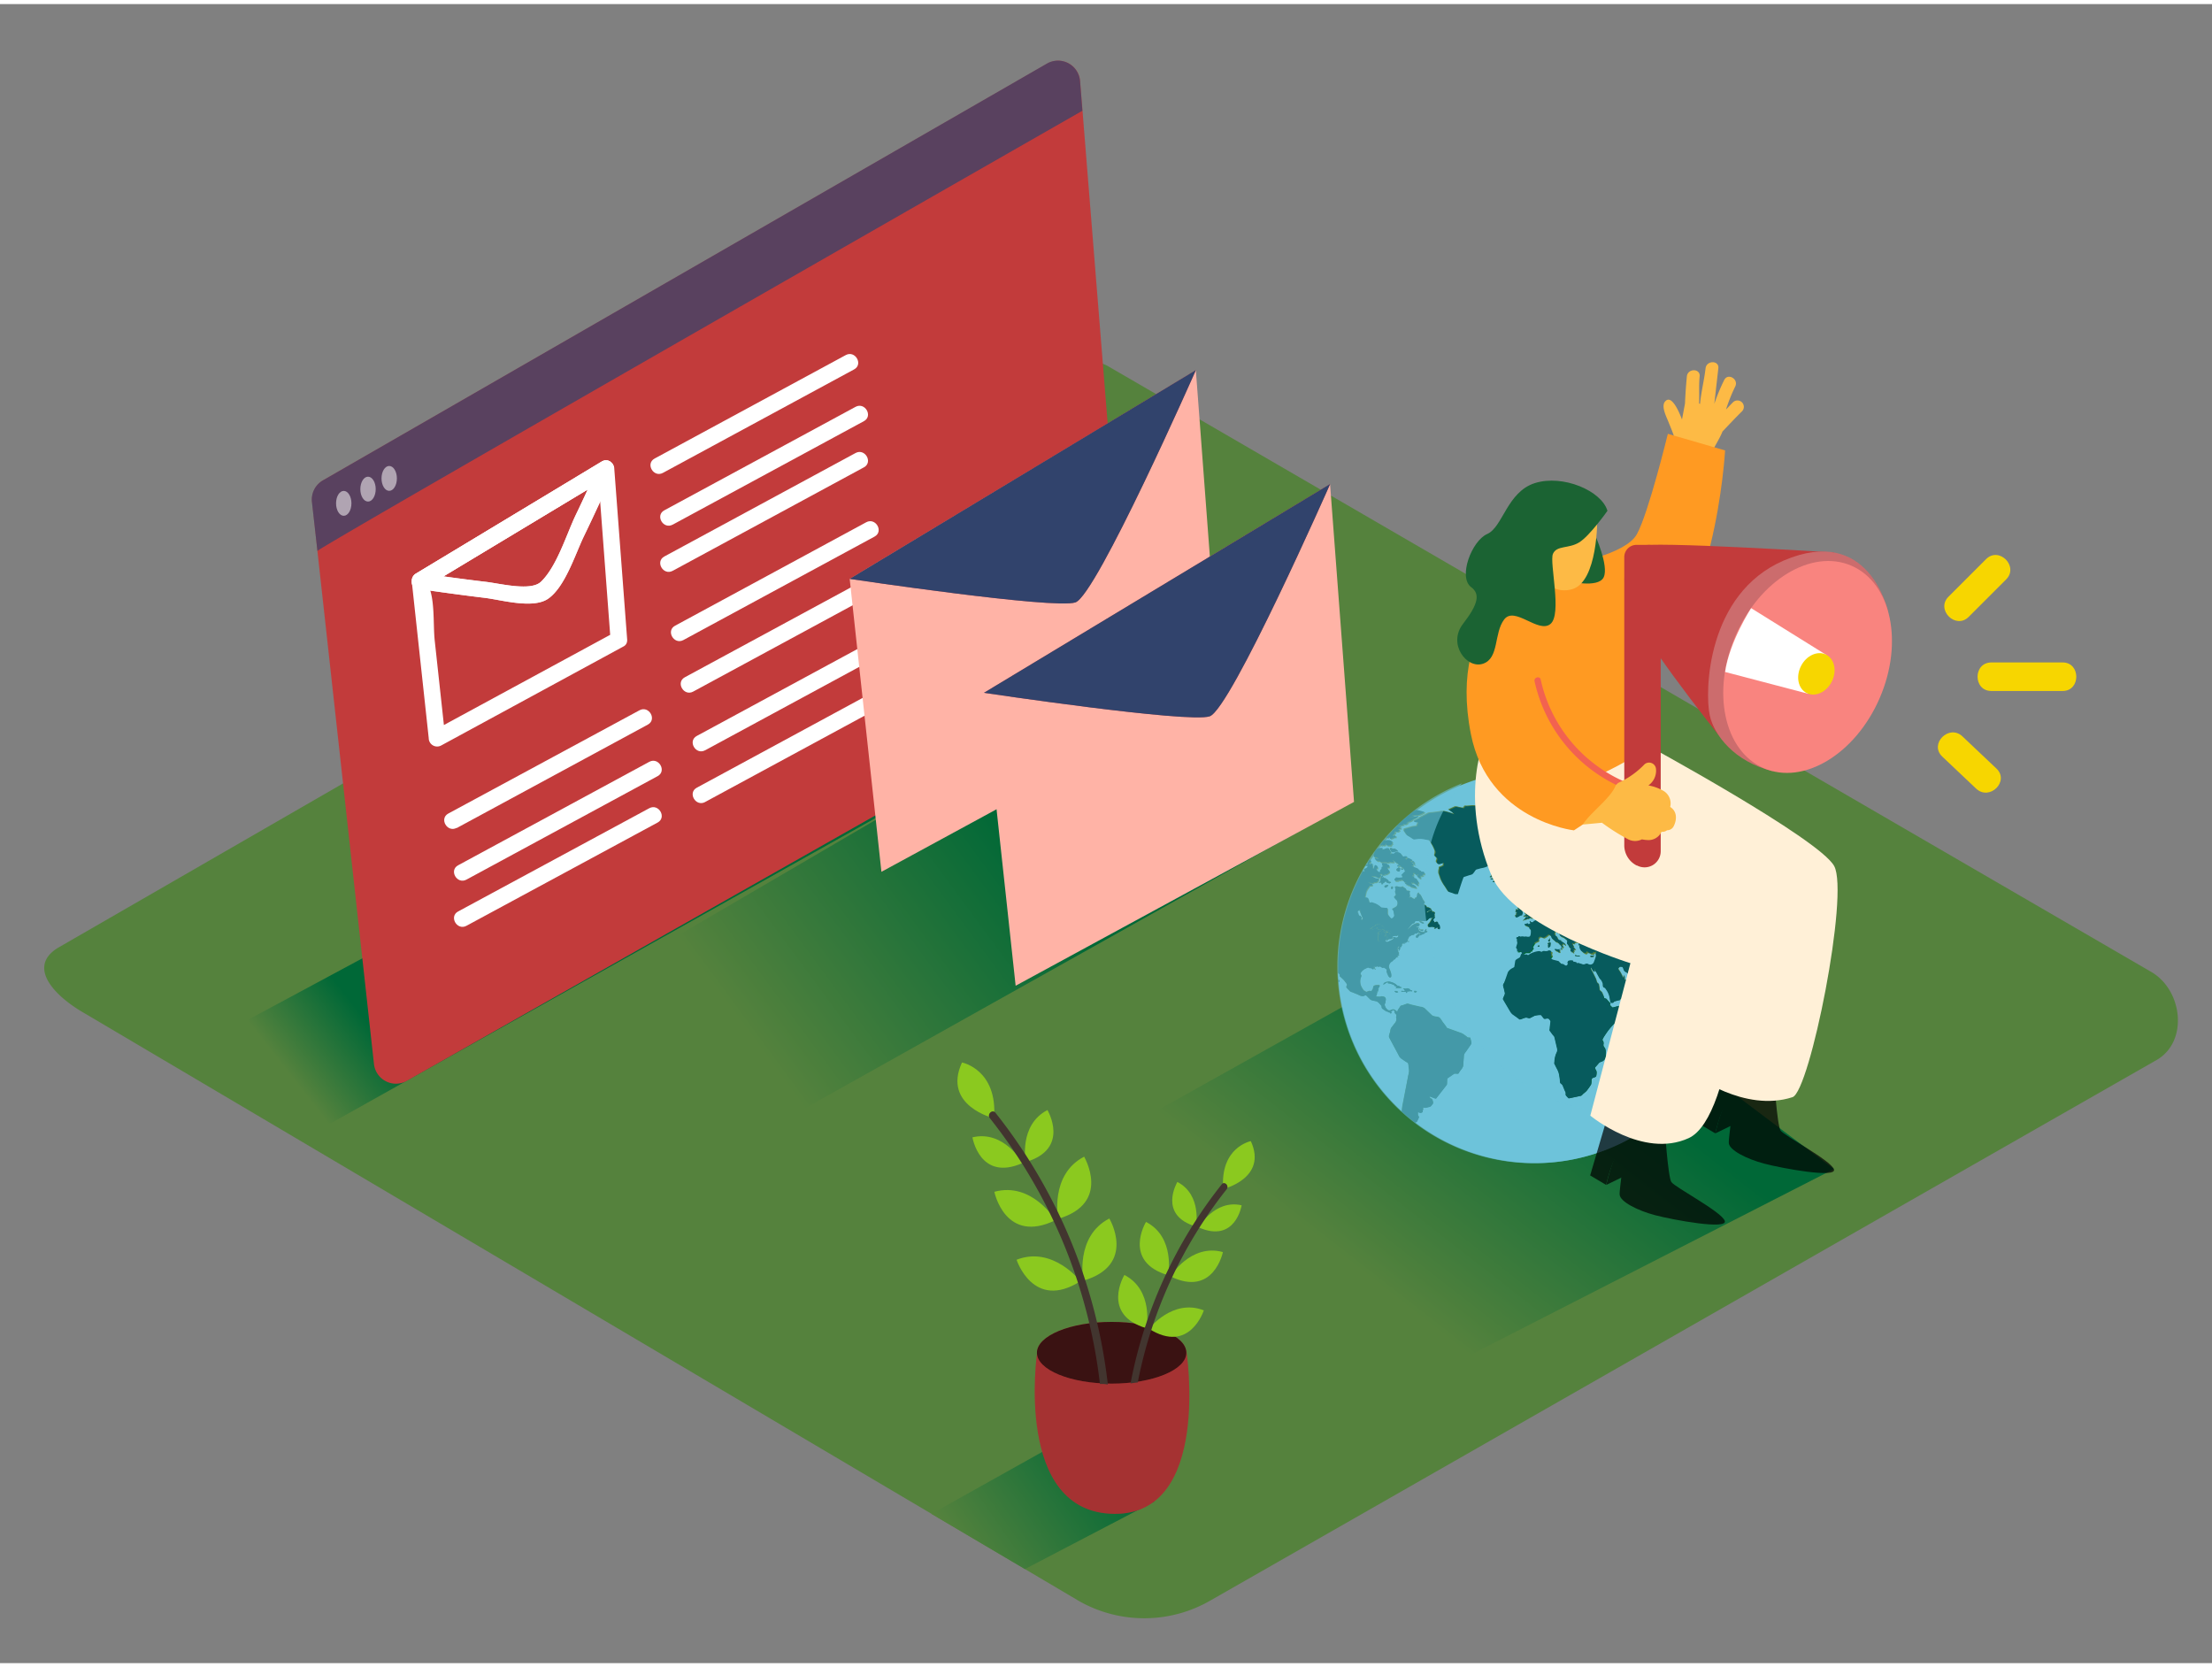 <svg xmlns="http://www.w3.org/2000/svg" xmlns:xlink="http://www.w3.org/1999/xlink" viewBox="0 0 400 300" width="406" height="306" class="illustration styles_illustrationTablet__1DWOa"><rect x="0" y="0" width="400" height="300" fill="#808080" stroke="none"/><defs><linearGradient id="linear-gradient" x1="136.86" y1="189.16" x2="186.06" y2="152.95" gradientUnits="userSpaceOnUse"><stop offset="0.01" stop-color="#55823d"></stop><stop offset="1" stop-color="#006837"></stop></linearGradient><linearGradient id="linear-gradient-2" x1="57.07" y1="199.9" x2="70.59" y2="189.29" xlink:href="#linear-gradient"></linearGradient><linearGradient id="linear-gradient-3" x1="246.9" y1="230.42" x2="281.63" y2="185.87" xlink:href="#linear-gradient"></linearGradient><linearGradient id="linear-gradient-4" x1="174.43" y1="281.67" x2="202.75" y2="262.1" xlink:href="#linear-gradient"></linearGradient></defs><title>PP</title><g style="isolation: isolate;"><g id="Layer_2" data-name="Layer 2"><path d="M195.22,288.83,15.5,182.61c-5.72-3.21-10.63-8.49-5.05-11.94l180.37-104c2.71-1.68,6.82-2.78,9.57-1.18L389,175c5.72,3.32,6.75,12.6,1,15.93L218.91,288.66A23.9,23.9,0,0,1,195.22,288.83Z" fill="#55823d"></path><polygon points="244.85 144.03 141.3 202.06 101.81 180.59 189.6 129.24 244.85 144.03" fill="url(#linear-gradient)"></polygon><polygon points="162.7 144.73 59.14 202.76 37.29 187.73 126.11 139.99 162.7 144.73" fill="url(#linear-gradient-2)"></polygon><polygon points="331.63 210.65 255.75 249.46 195.02 208.04 271.44 165.3 331.63 210.65" fill="url(#linear-gradient-3)"></polygon><polygon points="208.74 270.77 185.34 282.99 168.44 273.01 195.38 257.94 208.74 270.77" fill="url(#linear-gradient-4)"></polygon><path d="M252.64,148.61h0Z" fill="#6dc3da"></path><path d="M247.2,155.43l-.12.19a.66.66,0,0,1,.26-.06C247.34,155.44,247.27,155.43,247.2,155.43Z" fill="#6dc3da"></path><path d="M246.73,156.94c-.09-.3-.2-.56.16-.61.15,0,.24-.16.35-.27s0-.18,0-.29l-.28.13a.45.45,0,0,1,0-.08q-.27.46-.53.93A3,3,0,0,0,246.73,156.94Z" fill="#6dc3da"></path><path d="M254.26,195.75l.37-1.94a6.57,6.57,0,0,0,.16-.87,4.8,4.8,0,0,0-.09-.74,2.26,2.26,0,0,0-.08-.66c-.09-.14-.38-.26-.5-.35l-.75-.52a1.49,1.49,0,0,1-.48-.64l-.92-1.72-.76-1.42c-.16-.29.11-.83.18-1.13a2,2,0,0,1,.15-.61l.43-.56c.32-.41.6-.65.52-1.23,0-.13-.1-.2,0-.3s0-.2,0-.27-.35-.34-.31-.51,0-.19-.13-.29-.12-.06-.25,0a1.35,1.35,0,0,0-.26.21s.08.19.11.24c-.25.11-.24.14-.35-.14-.05.15-.3-.1-.44-.13s-.12.07-.17,0l-.23-.17c-.16-.12-.46-.26-.57-.43s0-.36-.16-.5c-.29-.34-.47-.64-.89-.76s-.85-.11-1.1-.36l-.66-.65c-.14-.14-.35,0-.52.06-.39.12-.79-.16-1.17-.32l-.91-.37a1.15,1.15,0,0,1-.35-.14l-.59-.6c-.18-.18-.07-.29,0-.55s-.26-.5-.35-.63a1.87,1.87,0,0,0-.31-.38l-.64-.59s0-.18,0-.24-.1-.17-.14-.21l-.13-.17q0,.6.06,1.19c.08.07.18.18.17.28s-.08.15-.14.14a35.51,35.51,0,0,0,11.41,23.43c0-.44.09-.88.17-1.31Z" fill="#6dc3da"></path><path d="M252.32,168.76c.23.22.7-.2.46-.3l.2-.18c-.14.06-.43.28-.53.24s-.4,0-.58.07C251.48,169.09,252.16,168.61,252.32,168.76Z" fill="#6dc3da"></path><path d="M251.37,169.09a.37.37,0,0,0-.37.14c-.1.09-.17.19-.31.12a.24.24,0,0,1,.19-.18c0-.08-.06,0-.09-.12a2.49,2.49,0,0,0-.27.42l.22.06,0,.07c.29,0,.42-.12.67-.21A2.31,2.31,0,0,0,252,169c0-.07,0-.11,0-.15C251.94,169,251.5,169.1,251.37,169.09Z" fill="#6dc3da"></path><path d="M246,164.82l0,.1a.11.11,0,0,0,0-.06c.1,0,.07.17.06.27,0-.06.08-.12.15-.09s0,.16-.06.21a.53.53,0,0,1,.12-.06.34.34,0,0,0-.1.39c0,.14.13,0,.12-.1l.08,0c-.06-.12,0-.26,0-.33a1,1,0,0,1-.18-.36c-.06-.17-.38-.86-.24-.95h0c0,.06-.06,0-.12.06a.2.2,0,0,1,.13-.15l-.07-.06c-.1.18-.1.24,0,.35-.11-.05-.33-.16-.38,0s0,.25.19.31c-.26.06.06.37.12.5l.09.05C246,164.8,245.95,164.86,246,164.82Z" fill="#6dc3da"></path><path d="M312.65,177.62c0,.1,0,.3-.15.21s-.1-.25-.12-.31.11-.06.16-.07a.59.59,0,0,0-.68-.08c-.16.13-.56.33-.63.54s-.15.35-.11.41l.29.47c.14.22.31.42.47.63s.31.35.33.68.12.68,0,.82a16.26,16.26,0,0,1-1.31,1.11c-.15-.16.06-.39,0-.51l-.44-.48a1.11,1.11,0,0,0-.83-.46l0-.26c-.35,0-.28.06-.31.44a2.47,2.47,0,0,1-.21.65.69.69,0,0,0,0,.29c0,.18,0,.15.19.14s.19.55.22.65.38.32.51.42a1.42,1.42,0,0,1,.38.43c.08.2,0,.48,0,.69a4.85,4.85,0,0,0,.24.59,1.62,1.62,0,0,1-.72-.43c-.23-.18-.24-.28-.34-.57a2.8,2.8,0,0,0-.27-.81l-.63-.67c-.09-.1,0-.65.05-.81a5.85,5.85,0,0,0-.06-.89,6.53,6.53,0,0,0-.38-1.58l-.34.41c-.14.17-.13.17-.34.12s-.21,0-.17-.28.1-.38.06-.48a2,2,0,0,0-.52-.88,2.05,2.05,0,0,1-.46-.84c-.12.09-.3.28-.45.3l-.78.11s-.2,0-.22,0,0,.23,0,.28l-.38.39-1.09,1.12a2,2,0,0,1-.52.26c-.19.09-.12.24-.12.47a2.72,2.72,0,0,1,0,.68c0,.18-.19.46-.14.64a1.24,1.24,0,0,0,.29.63,2.2,2.2,0,0,1,.33.62c.18.41-.53.78-.58.22a5,5,0,0,1,0-.72c0-.24-.08-.28-.24-.45,0,.17,0,.35-.13.44l-.44.29c-.41-.78-.76-1.58-1.11-2.39a4,4,0,0,1-.3-.68,3.13,3.13,0,0,1,0-.54q0-.77,0-1.55l-.33.45c-.11.15-.12.13-.3.12s-.44-.4-.58-.55c.15,0,.45,0,.47-.21a1,1,0,0,1-.26,0,3,3,0,0,1-.64-.36c-.13-.08-.22-.42-.28-.56s-1.17.09-1.35.11a3.71,3.71,0,0,1-1.21-.2c-.17,0-.38,0-.47-.2s-.12-.41-.44-.29a1.18,1.18,0,0,1-.71,0c-.17,0-.28-.24-.44-.31a.69.69,0,0,1-.45-.47c-.09-.2-.13-.46-.34-.49-.37-.05-.36,0-.62.26-.09.1.22.47.28.58.23.38.42.78.63,1.18l.09-.53a1.7,1.7,0,0,1,.13.84,2.28,2.28,0,0,0,.94-.12,3.9,3.9,0,0,0,.65-.74c0,.22,0,.59.15.72a2.35,2.35,0,0,0,.34.23c.11,0,.23,0,.29.12s.12.31.21.33.09.14.08.3-.35.45-.45.57c0-.05,0-.1-.05-.15a1.09,1.09,0,0,0-.14.53c0,.19-.07.17-.23.25l-.5.24c-.1,0-.1.33-.19.37s-.2-.06-.28,0l-.37.16c-.17.08-.14.3-.3.36l-.83.3c-.08,0-.1.07-.15.15s-.15.09-.27.11-.48.12-.71.19-.21.25-.4.25-.32.07-.38-.24l-.17-.94a3.58,3.58,0,0,0-.58-1.22c-.15-.25-.17-.29-.43-.39s-.15-.5-.17-.66a2.56,2.56,0,0,0-.3-.66c-.06-.13-.21-.19-.29-.33l-.49-.89c-.08-.15-.15-.4-.34-.35l.07-.55-.22.65a3,3,0,0,1-.54-.82c-.18.22.13.59.23.8l.61,1.24c.12.25.08.52.26.72s.27.22.29.34l.1.63c0,.12,0,.36.1.44a2.33,2.33,0,0,1,.37.36,5.38,5.38,0,0,1,.36,1c0,.1.33.09.4.17l.34.39c.19.22.57.46.27.74.2.06.41.47.57.43l1.62-.43c.1,0,.39-.15.47,0s-.14.61-.16.72a5.3,5.3,0,0,1-.62,1.22,4.2,4.2,0,0,1-.57.94,12.39,12.39,0,0,0-1.91,2.17c-.11.18-.81,1.14-.7,1.31a.83.83,0,0,1,.18.71.66.66,0,0,0,.19.61c.29.4.19,1,.22,1.52a1.13,1.13,0,0,1-.58.94c-.17.08-.5.16-.63.3l-.49.57c-.14.17-.32.25-.23.46s.28.48.27.64a2.51,2.51,0,0,1-.09.77c-.08.14-.49.24-.63.3s-.18.21-.21.5a2.14,2.14,0,0,1-.07.68,11.64,11.64,0,0,1-.84,1.18,6.89,6.89,0,0,1-.56.48c-.1.09-.3.35-.44.37l-1.45.31-.67.14c-.11,0-.32-.26-.4-.33-.26-.24-.25-.23-.21-.61,0-.14-.15-.4-.2-.53l-.34-.84c-.07-.17-.27-.3-.4-.42s-.08-.47-.1-.59l-.15-1a3.93,3.93,0,0,0-.47-1.16l-.37-.75c-.05-.11,0-.32,0-.43a4.31,4.31,0,0,1,.36-1.55c.26-.46.1-.82,0-1.3l-.36-1.54c0-.16-.24-.34-.33-.46l-.52-.7c-.09-.12,0-.29,0-.45,0-.32.07-.64.11-1s0-.29-.11-.51-.17-.27-.46-.26-.49.11-.61,0l-.5-.62a3.46,3.46,0,0,0-1.22.14l-.72.37c-.19.1-.27,0-.48,0a.85.85,0,0,0-.56,0l-.79.28c-.13,0-.27-.13-.37-.2l-.76-.55a1.89,1.89,0,0,1-.68-.69l-1-1.69-.31-.54c0-.08.12-.4.16-.49s.22-.42.19-.59l-.18-.81a2.66,2.66,0,0,1-.15-.69A1.47,1.47,0,0,1,272,177l.93-1.69a2,2,0,0,1,.86-.75c.19-.12.28-.13.32-.37l.14-.89c.05-.35.75-.42.89-.76s.14-.57.38-.64c.06,0,.24.31.43.27s.28-.11.37-.06.22.16.26.13a6.54,6.54,0,0,1,.57-.34,4.44,4.44,0,0,1,1.2-.37,1.16,1.16,0,0,1,.37,0,1,1,0,0,0,.3.1c.1,0,.19-.12.29-.14a1.38,1.38,0,0,1,.27,0,1,1,0,0,0,.67-.08c.19-.11.36,0,.55.12-.14.31-.17.32,0,.62.07.14-.21.34-.31.45.15.14.34.39.54.44l1,.26c.26.07.18.35.44.46s.43.06.64.2.44.25.63-.11c0-.09-.1-.22-.05-.3s.11-.27.18-.29a1.25,1.25,0,0,1,.8-.05c.07,0,0,.17.1.19l.45.09c.12,0,.13.08.19.2s.15-.08.2-.06l.72.21a.54.54,0,0,0,.55,0c.28-.14.3-.18.57,0a.7.7,0,0,0,1-.3c.09-.26.54-1.05.37-1.32s.13-.52.08-.59-.16,0-.21.09-.16-.09-.23-.07-.17.21-.26.25a1.1,1.1,0,0,1-.33,0c-.21,0-.3-.22-.49-.25s-.23-.1-.28,0-.05.16-.22.19-.42-.19-.55-.26-.65-.82-.39-1.11l-.25,0c0-.28.33-.36.48-.36a1.26,1.26,0,0,0,.7-.16l-.24-.12c0-.14.35-.08.48-.06s.26,0,.46-.16a.89.89,0,0,1,.46-.2,1.34,1.34,0,0,0,.57,0c0,.08,0,.15.12.19s.08-.11.22.08.42.13.54.18.33,0,.53,0a.85.85,0,0,0,.59-.18c.16-.1.07-.39,0-.51s-.33-.2-.48-.34-.3-.36-.53-.39a2.2,2.2,0,0,1-.23-.14L289,168l.07-.1.25.05c-.08-.27.1-.35.29-.35-.09-.08-.22-.15-.27-.26h.25c-.06-.19.19-.05.23-.17s-.16-.08-.22-.07a.8.8,0,0,0-.58.23v-.07a.88.88,0,0,0-.5.26l0-.09c-.24,0-.13.27,0,.38s.31.07.51.07c-.14.25-.3.06-.45.15s-.47.37-.65.23c.11-.29,0-.26-.27-.37.12-.06.58-.23.27-.34a.88.88,0,0,0-.31,0c-.07,0-.17-.11-.24-.15.13,0,.29.08.36-.07-.14.07-.49-.09-.58,0s-.36.31-.38.45a1.23,1.23,0,0,1-.05.34c0,.06-.23.06-.24.14-.05.25,0,.44-.25.57s-.15.37-.06.55.39.27.37.33-.35,0-.46.06l-.48.44c0-.17.08-.21.2-.28-.09,0-.2,0-.31-.08a2.93,2.93,0,0,0-.41-.06c-.07,0-.17,0-.24.07s0,.15,0,.17-.22,0-.33-.07c-.12.14,0,.27.08.39s.11.17,0,.33c.2.14.42.19.38.48-.12-.09-.2-.2-.33,0,.16,0,.17.13.06.22s-.06.15,0,.29c-.13,0-.24,0-.29-.14s-.11-.08-.21,0c-.1-.35-.18-.39.1-.61-.25,0-.25,0-.41-.26s-.15-.35-.26-.44-.13-.29-.1-.56-.06-.25-.25-.4a2,2,0,0,0-.84-.51c-.08,0-.26-.25-.29-.33a.67.67,0,0,0-.28-.46c-.08.26-.19.13-.22-.06s0-.14-.19-.08-.31.07-.19.3-.11.26,0,.37a1.87,1.87,0,0,1,.39.29c.09.12.07.32.19.42s.21.22.39.23.31,0,.14.14c.16.13,1,.47.77.75-.08,0-.32-.37-.41-.27a.37.37,0,0,0-.14.25c0,.12,0,.11.13.17.24.18-.16.24-.15.35s-.3.44-.29.18a.33.33,0,0,0-.11.45c.08.16-.24.21-.28.08s-.85-.21-.54-.54a1.44,1.44,0,0,0,1,0c.1-.07,0-.14.12-.2s-.11-.52-.16-.53-.22,0-.2-.11a.12.12,0,0,0-.19-.13c0-.11-.21-.28-.31-.27s-.26-.14-.38-.26-.51-.31-.57-.6-.06-.29-.29-.4-.26-.11-.35,0a3,3,0,0,1-.75.5l-.61-.2c-.1,0-.27.19-.34.26s.08.35,0,.46-.35.18-.46.24c-.33.17-.43.44-.63.78-.06.1.2.19.07.36s-.28.27-.21.39-.24,0-.28.09-.12.25-.18.25a4.57,4.57,0,0,1-.63,0c-.19,0-.3.22-.45.27s-.37-.25-.21-.37c-.16.08-.24-.2-.45-.08s-.29,0-.43.06a1.35,1.35,0,0,0,0-.37l0-.2c0-.07-.08,0-.1,0s0-.24,0-.45.2-.53.12-.73a1,1,0,0,1,0-.59c-.11.09-.19-.08-.14-.19s.26-.1.33-.11l0-.07c.2-.18.29.06.47,0a.82.82,0,0,1,.57,0c.19.06.34,0,.51,0a1.06,1.06,0,0,0,.46,0c.33-.07.29-.71.28-1s0-.33-.19-.4-.15-.29-.12-.36c-.13,0-.08,0-.13-.07s-.2,0-.22-.05-.14-.13-.26-.12a.18.18,0,0,1-.2-.1l.1,0a.21.21,0,0,1-.14-.2.77.77,0,0,0,.41-.07c.25-.18.11.14.27.1s.37-.06.36-.15a1.44,1.44,0,0,0-.13-.39c.07,0,.19,0,.21.06s0,.11.11.12a.7.7,0,0,0,.44-.06s-.08,0-.12,0a.93.93,0,0,1,.4-.24c.19-.09,0-.22.08-.37s.34-.14.43-.18a.68.68,0,0,1,.41-.05c-.06,0-.22,0-.22-.11s.15,0,.16,0,0-.1,0-.14a.82.82,0,0,0,.16-.39c0-.08.15-.06.21-.13s.35-.09.55-.15c0,0,0-.11.05-.12l.17,0a1,1,0,0,1,.27,0c0-.16.11-.12.22-.13-.06,0-.23-.17-.15-.24s0-.1,0-.24,0-.23-.08-.34-.08-.14-.08-.28,0-.5.28-.51.34-.21.53-.3c-.13.18-.19.58.08.64-.16.25-.46.34-.41.68s.27.46.5.35l-.09.2c.23.13.42-.19.62-.21a.41.41,0,0,1,.28.19c0,.13.16.16.27.22a.38.38,0,0,0,0-.12l-.19,0c.14-.09.63-.1.73-.23a.67.67,0,0,1,.82-.16l-.14-.06c0,.21.3.24.4.11s.06-.17.09-.2.08,0,.11,0,.17-.1.22-.19a.56.56,0,0,1-.14.2c.36.17.14-.49.13-.65a.45.45,0,0,1,.11-.33c.08-.09,0-.24.14-.33.32-.24.4.29.63.31s.22-.18.21-.29,0-.38,0-.39-.1.06-.13,0a1.62,1.62,0,0,1-.14-.15s-.1-.31-.07-.32a1.55,1.55,0,0,1,.75-.21l.55.07c.25,0,0-.06.19-.16s.24,0,.35-.09.26,0,.35,0c-.05-.17-.39-.23-.54-.29,0,0,0-.1.05-.14l-1.56.32c-.05,0-.27.09-.3,0a.48.48,0,0,0-.3-.26c-.21-.08-.19-.07-.15-.3a.79.79,0,0,0,0-.39,1.58,1.58,0,0,1-.12-.47c0-.1.23-.26.3-.34s.39-.31.55-.51.21-.34.32-.39.26.05.2-.16a.51.51,0,0,0-.52-.39c-.36,0-.39,0-.64.25s-.24.32-.11.54-.85.7-.93.81c-.24.3-.65.79-.39,1.24.11.19.43.19.53.41s-.2.29-.31.39-.36.24-.4.52a3.38,3.38,0,0,1-.11.75c-.12.28-.33.28-.57.33s-.09.13-.12.23-.1.08-.21.09-.19.05-.21-.13a.84.84,0,0,1,0-.35c.07-.19-.21-.43-.32-.58s0-.19-.05-.26a1.64,1.64,0,0,1-.15-.31c0-.1.07-.27,0-.3s-.11-.19-.14-.29c-.07.26-.12.29-.33.44s-.26.27-.41.36-.82.07-.83-.29-.19-.87-.16-1.31,0-.38.32-.61a2.39,2.39,0,0,1,.49-.29,1.6,1.6,0,0,0,.56-.36c.15-.17.29-.32.46-.47a5.14,5.14,0,0,0,.75-1.13,7.64,7.64,0,0,1,.87-1,3.15,3.15,0,0,1,1-.88,10.66,10.66,0,0,1,1.34-.49c.18-.05.27-.34.43-.43a1,1,0,0,1,.55-.1,1.29,1.29,0,0,0-.39.67c.2,0,.37-.37.5-.53l.06.3.27-.36c0-.05.27,0,.33,0l-.17.28c.24.18.1-.26.3-.18l.61.24c.17.07-.15.23-.21.25a1.88,1.88,0,0,1-.5,0c.08.14.24.09.3.25s.22,0,.3,0,.34.09.46-.06.27.09.35.13-.2.06-.31,0c0,.34.53.21.69.21a1.45,1.45,0,0,1,.78.26,4.23,4.23,0,0,0,.81.39.89.89,0,0,1,.6.47c.08.26.07.25-.07.47s-.12.22-.26.27a1.07,1.07,0,0,1-.75,0,7,7,0,0,1-1.64-.56c.16.16.63.47.63.72s0,.74.18.84.58.4.83.3.07-.3-.08-.3-.21-.13-.31-.26c.23-.21.25-.16.53-.06l.69.24a3.6,3.6,0,0,1-.18-.53l.52-.35c.09-.06.26-.24.37-.2l.55.16c0-.1.11-.3.07-.4s-.19-.32-.2-.28l.12-.51c0-.06-.18-.24-.22-.29l.67.09c.17,0,.28.28.38.41-.11,0-.44,0-.49.08s.08.28.19.41.29.05.46,0,.06-.19.17-.33.24-.11.31-.14l.6-.27.92-.42c.09.29.09.29.35.35s.27-.28.42-.27a.87.87,0,0,0,.57,0,.64.64,0,0,1,.56,0l-.12.2c.28.08.27.1.46-.15s.06-.25-.11-.48a1.94,1.94,0,0,1,1.37.05l.82.33a3.11,3.11,0,0,1,.57.43c0-.1.12-.45,0-.51l-.6-.45c-.13-.1.08-.38.14-.52s-.26-.23-.35-.29l.6-.47c.14-.11.19-.49.25-.66s1,0,1.24,0l-.25.7c0,.12.16.4.22.51s-.23,1.11-.07,1.22.42.15.31.4-.13.46-.25.54l-.64.39c-.09.06-.38,0-.49-.06a1,1,0,0,0,.95.3,2.87,2.87,0,0,0,.83-.72c.24-.24-.38-.61.13-.77.1,0,.37-.18.45-.09l.39.45c0-.2,0-.39-.16-.5a.46.46,0,0,0-.48-.11c-.06,0-.56.12-.57.07s-.16-.38-.1-.51.27-.38.16-.54-.36-.39-.26-.53.3-.22.5-.3,0-.4,0-.49.32.27.26.39c-.15.29-.13.28,0,.56s.89.19,1.09.21a8.76,8.76,0,0,1-.84-.35c-.32-.15.23-.39.36-.43a1.15,1.15,0,0,1,.92.12,2.06,2.06,0,0,1,.33.21c.1.07.25,0,.37,0a1.48,1.48,0,0,0-.15-.41c-.07-.07-.35-.06-.44-.08s-.16-.59-.18-.73l1.28-.13.73-.07c.16,0,.1-.19.1-.35,0-.32,0-.32.23-.47h0a35.6,35.6,0,0,0-49.42-6,1.47,1.47,0,0,1,.53,0,7.34,7.34,0,0,1,1.2.32,3.44,3.44,0,0,1-1,.53l-1.39.1.63.11-1.08.32,1.77-.36c0,.29-.8.49-1,.64a2.54,2.54,0,0,1-.62.38l-.69.14.43,0a1.3,1.3,0,0,1-.44.35c-.14.07-.32,0-.47-.07l.07.21c-.38.08-.76.11-1.14.16h0c.21,0,.74,0,.69.2h-.66c.16,0,.66.06.64.3l-.57.07.33.18a.68.68,0,0,1-.43.32c-.11,0-.37-.13-.44-.07s.21.17,0,.33-.41.31-.34.42.08.08.2,0,.13,0,.23,0,0,.19.06.26-.15.08-.2.1-.13-.07-.15-.06-.08.13-.14.15l-.57.17c0-.17.1-.22,0-.33s-.16.11-.3,0c0,.21-.21.16-.32.05l-.48.56h0c.18-.06.32,0,.49,0a1.15,1.15,0,0,1,1.09.33l-.24.18a.49.49,0,0,1,.28.11c-.17.06-.23,0-.29.23s-.39.09-.47.11a.67.67,0,0,1-.36-.07c-.15-.05,0-.28-.24-.27l0,.24c-.15,0-.45.16-.5-.05-.06.22-.33.16-.43,0,0,0,0,.1,0,.14h-.15l-.54.71a1,1,0,0,1,.22-.13,1.42,1.42,0,0,1,.91-.11l-.07.28a3.74,3.74,0,0,0,.73-.25,1,1,0,0,1,.36,0c.14,0,.1.19.18.29s.14.09.2.24.07.21,0,.4,0,.16.15.07.16-.17.37,0,.23-.18.28-.23.29-.05.39-.07a1,1,0,0,1,.67.26c.12.12.42.59.54.54s.58-.12.67.17c-.07,0-.39.18-.36.26s.3,0,.37-.11.76.25.9.32c-.06.19-.32.19-.47.24.12,0,.26,0,.21.17.13-.06.3-.1.33-.27.12.08.3.16.3.33a.6.6,0,0,0-.47.12.64.64,0,0,0,.33.08c.21,0,.19,0,.27.18l-.41-.08,0,.27-.29,0c.34.16.69.29,1,.42a.73.73,0,0,1,.35.26c.15.16.25.16.46.19l-.14.21a1.59,1.59,0,0,1,.53,0c.22.09.13.23.11.46-.11,0-.27-.09-.35,0l.25.12c-.25.13-.34.26-.58.09a1.37,1.37,0,0,1,0,.56,1.54,1.54,0,0,1-.63-.5c.12-.06.31-.08.26-.27-.08,0-.25.14-.33.12s-.21-.23-.31-.28-.2-.08-.28,0,.08.15.09.33l-.27,0,.09.27c.14-.05.17-.12.22,0l.13.39c0-.2.14-.11.26-.06s.14.11.17.29.16.1.23.21a1.52,1.52,0,0,1,.05.43l-.16-.21c-.1.17.15.22.08.39,0,0-.08,0-.12,0l.08.2c-.07,0-.25-.22-.36-.28l-.59-.37c0,.05,0,.12.05.17l-.35-.15.2.34c0,.08.23.07.3.12l.36.26c.12.08.07.14.05.3l-1-.25c-.12,0-.11-.18-.18-.2l-.49-.13.05-.08a.7.7,0,0,1-.41-.15l.26-.13c-.15-.08-.32-.07-.41-.21s-.16-.41-.42-.24c0-.11-.06-.17-.16-.15s0,.1,0,.15c-.15,0-.31-.13-.43,0s-.32.08-.49.09-.28-.2-.22-.3.29-.18.26-.34a2,2,0,0,0,.75.06c.06,0,.42-.07.44-.13s-.21-.25-.27-.3l.6-.6c.05-.05.14-.09.1-.17l-.25-.46c-.13-.23-.39-.17-.52-.38s-.08-.15-.24-.08l-.37.14c0-.31.05-.26.32-.34-.15-.12-.46-.53-.64-.35l0-.25c0-.08-.15,0-.2,0s-.13-.37-.33-.18c.16,0,.19.13.26.29a1.76,1.76,0,0,1-1-.11l.29.27c-.13,0-.16-.12-.28-.13s-.07.12-.12.1l-.24-.09a2.71,2.71,0,0,0-.79,0,.84.84,0,0,1-.36-.1c-.14-.13,0-.2-.22-.18s-.18.12-.33,0a1.12,1.12,0,0,1-.47-.44l.76.07c-.25-.27-.48-.23-.83-.27,0,0-.07-.38-.08-.43s.13-.37.18-.48l0,0q-.49.69-1,1.4c.1.12.24.23.31.32l-.44.29c.14.06.26.15.39.06s.25,0,.4.09l-.21.14c.14.12.21.12.17.31s-.08.23.09.34a.72.72,0,0,0,.17-.4c0-.07.06-.34.19-.27s.35.15.37.25.14.35-.06.41c0,0,0-.08,0-.12-.41.23.5,1,.54.6,0-.12,0-.2.08-.28s.18-.12.18-.19c0-.33,0-.31.28-.44-.11-.17-.21-.26-.17-.46s.16-.16.34-.12.45,0,.53.1a.61.61,0,0,0,.43.26c-.09.17.06.28,0,.4s-.28,0-.37.06a1.35,1.35,0,0,0,.28.47c.15.14.22.25.05.45a2,2,0,0,1-.5.31c-.14.09-.24-.1-.35-.2l.17.38-.26-.14,0,.11-.27-.06c-.06,0,0-.17-.07-.17s-.32-.05-.39.11l.25.15a1.07,1.07,0,0,1-.3.38c-.2.11-.27,0-.48-.09a2.05,2.05,0,0,0-1-.17l.74.37a2.36,2.36,0,0,0,.67.09c-.08.13-.21.5-.34.56s-.18.11-.26.11-.2,0-.29,0c-.27.19-.29.21-.6.11l-.59-.16.39.18-.08.08a.43.43,0,0,1,.43.06c.1.06.25.2.09.28a.75.75,0,0,1-.45.07c-.06,0-.16.22-.19.27a2.72,2.72,0,0,0-.47.81l-.21,1c.13,0,.43,0,.53.13s.18.5.23.65.16.17.42.12.29.06.42.11a3.8,3.8,0,0,1,1,.52c.11.08.32.31.45.32l.59.06c.07,0,.44,0,.44.08,0,.27,0,.54,0,.81s.36.66.58.94.67-.23.63-.46L252,164c0-.13-.19-.3-.26-.41.24-.16.7-.33.86-.56a1,1,0,0,0,0-1,2.88,2.88,0,0,1-.37-.39c-.15-.21-.2-.19,0-.37s.22-.16.15-.44-.14-.33-.09-.48a.74.74,0,0,0,0-.6c-.05-.17.06-.23.23-.25s.62.24.94.09.25,0,.44.14.34.17.37.29.15.31.34.28a.67.67,0,0,1,.41.12c-.08.14-.13.18-.11.35a.78.78,0,0,1,0,.45s.09,0,.13,0-.3.26-.18.37c.21-.62.95.73,1.1-.1,0,0,.1,0,.13.08.08-.18.22-.35.18-.55s.18-.41.32-.38l0,.22c.32,0,.53.67.69.94s.34.44.35.61-.16.22-.14.31.17.14.2.16a1.18,1.18,0,0,1,.26.21c.06.1,0,.2.09.21a.87.87,0,0,1,.56.16c.14.1.42.23.11.28a3.35,3.35,0,0,0-.51.15c.1,0,.24,0,.35-.07-.08.14-.32.15-.45.19s-.09.3,0,.21a.34.34,0,0,1,.2-.13c.08,0,0-.08.1-.1a1,1,0,0,1,.39-.11.2.2,0,0,1-.14-.08c.1,0,.29,0,.33.12s-.11.14,0,.25c.11-.2.24-.1.42,0s0,.31,0,.39.12.21,0,.38a1.06,1.06,0,0,1-.38.23c-.13,0-.26,0-.42.05a.74.74,0,0,0-.33.27.76.76,0,0,1-.76.26,6,6,0,0,0-1,0c-.3,0-.62-.09-.7.32,0,.11-.32.14-.4.19a2.63,2.63,0,0,0-.36.38,4.46,4.46,0,0,1-.55.65c.41-.2.63-.63,1-.83s1-.56,1.24-.06l-.1,0c.21.14-.07.24-.18.33s-.24-.09-.39,0c.06,0,.21.18.22.18a.46.46,0,0,1,.28,0,.49.49,0,0,1-.18.29s.11,0,.16,0c-.08.21.15.39.31.43l-.05,0c.24.11.47.21.68.06l0,.11a.32.32,0,0,0,.14,0c-.14-.18.14-.44.24-.59.19.07.08.23,0,.38.13-.11.33.1.21.15a.81.81,0,0,1-.47.13s.06.09.09.12l-.58.24a.7.7,0,0,0-.21.11c-.08.07-.11-.1-.18,0s-.25.31-.39.45-.19,0-.25-.06c-.2-.29.29-.54.45-.66s.06,0,.12.06.18,0,.28-.13c-.13,0-.29-.05-.41,0a.46.46,0,0,1,.11-.21c-.15,0-.34.16-.47.24s-.08-.07-.17,0-.16,0-.22,0c.1.31-.43.2-.5.34l-.06-.07c-.08.17-.16.19-.32.25s-.11.12-.15.23-.37.72,0,.68l0-.08a.47.47,0,0,1,.09.1c-.12.09-.27,0-.4,0s0,.18-.14.18a1.18,1.18,0,0,0-.7.21c.19,0,.34-.12.52-.14l-.06,0h.15a.81.81,0,0,1-.36.14c-.12,0-.32,0-.39.09.28,0-.12.57-.23.66.07-.12-.14-.2-.18-.33,0,.17.22.39.14.54a3.36,3.36,0,0,0-.26.49h0a.86.86,0,0,1,.1-.31c-.07,0,0-.2-.19-.16a1.41,1.41,0,0,1,.07-.33s.1-.23,0-.16-.17.29-.1.59a.63.63,0,0,0-.23-.12c.06.09.21.12.26.2s-.05.27,0,.33.2.06.15.25-.13.14-.27.19c.12,0,.33,0,.3.14s-.26.08-.33.09l.1.08c-.06,0-.08.05-.15.05s.15,0,.24.07l-.2.11c-.05,0-.13-.06-.17,0s-.16.24-.22.32-.19,0-.27.13a1,1,0,0,1-.23.26,1.11,1.11,0,0,0-.56.63.88.88,0,0,0,0,.64,5.9,5.9,0,0,1,.32.87c0,.16.09.58,0,.7s-.16.21-.27.06-.22-.22-.23-.23a2.07,2.07,0,0,0-.14-.35c-.06-.13-.12-.2-.08-.35l-.07.06c-.06-.19.12-.47-.07-.6s-.26-.35-.46-.28-.22.11-.32,0a1.41,1.41,0,0,0-.31-.2c-.18,0-.47.19-.52-.11,0,.26-.61.07-.78.21.12,0,.56.07.23.23,0,0,.22.08.22.11a.1.1,0,0,1-.12.12c0-.12-.13-.17-.22-.22s0,.11,0,.18c-.08-.17-.15,0-.26-.08s-.2-.2-.36-.15-.22-.05-.3-.09-.42.12-.58.19-.87.56-.87.93c0,.11.15.23.16.34a1.07,1.07,0,0,1-.08.28,2.34,2.34,0,0,0-.14.62,2.24,2.24,0,0,0,.37,1.36c.17.26.24.44.52.53.06,0,.15.17.2.15l.35-.13a1.05,1.05,0,0,1,.31-.07c.08,0,.15.1.19.08a.66.66,0,0,0,.15-.07s0-.09,0-.13a.47.47,0,0,0,.19-.26c.07-.23,0-.49.29-.58a1.8,1.8,0,0,1,.53-.1c.13,0,.52-.06.4.23,0,.11-.21.46-.29.46s0,.07.12.06-.06.07-.1.1l0,0,.05,0a2.23,2.23,0,0,0-.11.42.27.27,0,0,1-.07-.24.82.82,0,0,0-.09.16c.18,0,0,.35,0,.48s-.14.33-.22.4a4.3,4.3,0,0,0,.78.06c.11,0,.19-.08.3-.06a1.54,1.54,0,0,1,.4.06.49.49,0,0,1,.35.55l-.08.53c0,.1-.1.19-.11.29-.06.48.52,1.27,1,1.09.27-.11.41-.22.69-.14a1.2,1.2,0,0,1,.58.46c0-.34.41-.8.57-1.08,0-.08.37-.14.45-.17l.69-.25c.21-.08.59.11.8.16l1.63.38a1.58,1.58,0,0,1,.82.29l1.27,1.22c.27.26.86.26,1.2.35s.57.61.77.88l.61.8c0,.07.16.28.23.31l1.31.47,1.31.47a5.52,5.52,0,0,1,1.06.76c.06,0,.47,0,.48.06l.14.59c.1.42.11.42-.13.75l-.85,1.23a1.21,1.21,0,0,0-.31.59l-.13,1.82c0,.4-.45.81-.65,1.13-.09.14-.17.37-.33.38s-.52,0-.65,0l-1.2.82c-.08.06-.08.65-.09.76s0,.34-.07.45l-1,1.28-.91,1.17c-.07.09-1-.32-1.17-.37-.09.33.46.36.52.65a2,2,0,0,1,.11.54c0,.13-.21.3-.27.41-.2.29-.47.29-.79.38a1.41,1.41,0,0,1-.78,0c.06.2.11.28,0,.47s0,.31-.06.36c-.32.22-.5.13-.83,0a2.58,2.58,0,0,0,0,.55c0,.12.22.31.17.43l-.3.65c-.1.21-.13.19-.36.25l-.08,0a35.61,35.61,0,0,0,54.83-15.12c-.27-.26-.52-.52-.76-.79a1.86,1.86,0,0,1-.36-.46,3.07,3.07,0,0,0-.34-.74c-.06-.07-.16,0-.18-.13l-.12-.43c-.07-.24-.38-.19-.39-.46s-.29-.29-.42-.41-.39-.47-.32-.57.46.1.55.11c.28,0,.24.14.38.35a4.1,4.1,0,0,0,.46.42c.16.15.36.21.49.4s.15.09.26.11.06.06.17.15.17,0,.17.17.19.07.22.22-.1.14-.08.27.18.11.25.14.07.25.08.32.17.12,0,.27a.24.24,0,0,1,.32-.06l0-.11s0,0,0,0a.17.17,0,0,1-.15,0c.07-.09.11-.23.2-.09v-.09a.1.1,0,0,1,.09,0,35.42,35.42,0,0,0,1.8-8.36l-.3.11C312.59,177.47,312.62,177.47,312.65,177.62Zm-25-5.49c0-.1.3,0,.36,0s.27-.11.37-.15c-.09.09-.25.15-.16.31C288.12,172.27,287.45,172.46,287.61,172.13Zm-2.73-.2a.56.56,0,0,0,.47.12c.11,0,.35,0,.34.15a2.46,2.46,0,0,1-.88-.11A.48.48,0,0,1,284.88,171.93ZM280,169.25a1.17,1.17,0,0,0,.21-.17c.05-.07,0-.15.07-.17a1.26,1.26,0,0,1-.07.64C280.1,169.56,279.89,169.35,280,169.25Zm-.13.54.1,0c.09-.06.47-.26.43.07l-.06.49c0,.16-.15.08-.16.16s-.11.14-.21.05,0-.13,0-.28-.08-.07-.08-.1.1-.14.09-.19S279.82,170,279.88,169.79Zm-1.47.55-.17.14-.19-.15C278.22,170.23,278.29,170.12,278.41,170.34Zm2.22-6.9c-.08,0-.22-.16-.23-.25s.19-.08.22,0A.11.11,0,0,1,280.63,163.43Zm4.13-1.76c-.15.1-.35.14-.45.31a.25.25,0,0,0-.08-.29A.71.71,0,0,1,284.76,161.68Zm-1-.89h-.05l0,.11C283.46,160.73,283.74,160.57,283.76,160.79ZM283.4,162c-.07.1-.17.17-.06.29a.63.63,0,0,0-.27.21C283,162.22,283.08,161.9,283.4,162Zm-2.56,1.15a.13.13,0,0,0,.08-.17H281c0,.09,0,.14.08.14-.21-.42.51,0,.07.07,0,0,.06.08.1.1-.18,0-.16.18-.18.33,0-.13,0-.25-.14-.24S280.81,163.22,280.84,163.13Zm12-7.23c-.21-.21-.14-.34.09-.44a.74.74,0,0,1,.4.21C293.28,155.72,293,156,292.86,155.89Zm3.75-.59c-.14.12-.55-.21-.6-.34l.18-.11C296.26,154.9,296.76,155.17,296.61,155.3Zm3.23-2.46a.32.32,0,0,1,.37.23l-.54.1C299.68,153,299.63,152.87,299.84,152.85Zm-2-5.59c.06,0,.06-.19.12-.23s.23,0,.31,0c0,.21.07.3-.12.34l-.63.14a1,1,0,0,1-.14-.13C297.46,147.11,297.63,147.35,297.79,147.26Zm-.6.26c-.12.13-.44.36-.57.2s-.14-.06-.25-.06-.12-.12-.16-.23a3.06,3.06,0,0,1,.67-.25C297,147.14,297.33,147.36,297.19,147.51Zm-1.16.4c-.2,0-.76.21-.84,0s.75-.26.83-.27l.24.13-.3,0S296,147.89,296,147.92Zm.44.11-.18.09-.15-.12C296.25,148,296.39,147.88,296.46,148Zm-.82-1.39c.24-.17.35-.11.63-.06l-.51.13.25.22-.42.17-.52-.07Zm-.45.53a1.93,1.93,0,0,1,.64.15,1.29,1.29,0,0,1-.66.25l-.62-.17C294.77,147.14,294.88,147.18,295.2,147.17Zm-.53.6-.24.19-.43-.06C294.31,147.66,294.32,147.64,294.67,147.77Zm-.57,5.81c.1-.19-.09-.21.12-.35s.38-.22.36-.29-.1-.26,0-.39l.44-.49a8.15,8.15,0,0,1,.68-.64,3.17,3.17,0,0,1,.86-.36,2.21,2.21,0,0,1,.9-.16,2.64,2.64,0,0,0,1-.41c.14-.11.92-.29.88.12s-.79.47-1,.54c-.38.13-.76.24-1.14.36a3.36,3.36,0,0,0-.79.5,2.1,2.1,0,0,0-.51.33c-.12.16-.24.32-.37.47s-.58.57-.57,1,.29.69.64.92c-.22.18-.73,0-1,0a1.1,1.1,0,0,1-.72-.38c-.17-.19-.2-.19-.18-.46S294,153.72,294.1,153.57Zm-1.32-6.18a1.15,1.15,0,0,0,.56-.09c.2-.05.31,0,.47.15l-.91.21.07.25a2,2,0,0,1-.75-.12l.46-.31-.58.15-.42-.11A1.83,1.83,0,0,1,292.79,147.4ZM282,156.67a.58.58,0,0,0,.07-.12c-.06,0,0,0-.09-.08.12,0,.2,0,.2-.2C282.22,156.49,282.14,156.54,282,156.67Zm.23-.29a.48.48,0,0,1,0-.17.48.48,0,0,1,.11,0c0-.1.11-.17.21-.16Zm2.32-1.69c.13,0,.11,0,.21-.08,0,.1-.08.14-.16.21s-.28.06-.32-.14A.52.52,0,0,1,284.56,154.69Zm-.29.19a1.12,1.12,0,0,0,.37,0c.11-.06.12-.18.26-.19a1,1,0,0,1-.72.39C284.27,155,284.33,155,284.27,154.89Zm-.33.11c0,.12,0,.17-.11.1l0-.1Zm-.13.18-.28.13-.2.06C283.44,155.25,283.67,155.09,283.81,155.18Zm-.23-.05a.16.16,0,0,1-.16.11l-.11,0C283.35,155.06,283.48,155.07,283.58,155.13Zm-.3.07c.16.06.07.11,0,.21h-.22A1.89,1.89,0,0,0,283.27,155.2Zm-.43.22c.1,0,.18-.08.24.05s-.42.4-.4.15S282.69,155.47,282.84,155.42Zm-.1.37.26-.21-.37.39C282.6,155.86,282.64,155.79,282.75,155.79Zm-.16.22a.17.17,0,0,0-.22.08c-.08.11-.13.07-.26,0,.08-.08.06,0,.07-.15h.09c0-.11,0-.19.12-.2l0,.24c.11-.06.07-.16.14-.21S282.61,155.92,282.58,156Zm-.12-.42,0,.08-.19.15C282.2,155.65,282.35,155.65,282.46,155.6Zm-.37.15c.11.09.14.19,0,.27l-.21,0Zm0,.33-.26.17C281.85,156,282,156.08,282.12,156.08Zm-.49.14c.06-.06.12-.07.17,0a.15.15,0,0,1-.18.1Zm-5.32,5.17-.05,0c.06,0,.09,0,.14,0s-.08.05-.16,0l0,.06,0-.07S276.2,161.31,276.31,161.39Zm-.92.76.09,0c0-.05,0-.12-.06-.17a.23.23,0,0,1,.23,0s-.08-.09-.12-.13l0-.08.1,0c-.05-.12.07-.24.1-.09.1,0,0,0,.09,0a.71.71,0,0,1,.46-.08c0,.21-.3.25-.33.39h-.11a.93.93,0,0,1,.15,0s-.07.1-.11.14l0,0c.07-.13.65-.2.74-.07s-.37.48-.26.71a.22.22,0,0,0-.23.1c.36,0,.52.08.64.48s.41.34.47.72a.17.17,0,0,0-.23-.07c.15,0,.44.25.24.39,0,.05.55-.15.51.15s-.18.37-.39.53c.08,0,.52.1.23.22a3.33,3.33,0,0,1-.57.14c-.12,0-.15-.09-.26-.1s-.24.12-.31.16c-.25.12-.31-.16-.45.19-.25-.18-.44.18-.62.06.1-.11.32-.22.36-.36s.28-.17.48-.14a.48.48,0,0,1,.15-.23l-.32.11s-.17-.08-.23-.08l.05,0c-.14-.08-.27.13-.36,0,0,0,0,0,0-.08s.3-.08.35-.15,0-.18,0-.32l-.22,0c.11-.08.17-.17,0-.27a.13.13,0,0,1,.18.08c.1-.08.19,0,.3,0l0-.08c.06,0,0,0,.09.06h0a.36.36,0,0,1,0-.42c-.18.14-.34-.32,0-.39-.17,0-.32.14-.45.05,0,.14-.08,0-.16,0v.11c-.17-.13,0-.15,0-.29s0-.1,0-.23,0-.12.05-.13a.52.52,0,0,0,0-.12c-.1.22-.23.1-.08,0-.13.05-.13.17-.14.28s0,.29-.09.2,0-.08,0-.14,0-.12,0-.22.06-.29.19-.36l0,0c-.09.08-.14.19-.26.12.19.11,0,.2-.12.12.13,0,.13-.09,0-.11,0-.06.15-.09.15-.14a.42.42,0,0,1,.11-.22l-.07,0,.05,0C275.42,162.23,275.38,162.23,275.39,162.15Zm.16.93c.08,0,.1.07.06.14A.21.21,0,0,1,275.55,163.08Zm.19.81a.21.21,0,0,1,.12-.17.13.13,0,0,1-.06.17Zm-.39-.85c-.05-.11,0-.16.08-.15A1.13,1.13,0,0,1,275.35,163Zm-.16,0a.32.32,0,0,1,.11-.08c0,.08,0,.15,0,.18S275.28,163.07,275.19,163Zm0-.61,0,0s0,0,0,.07Zm.25-.12c-.09.2-.28,0-.36-.12l0-.07.08.06v-.09c.05,0,.06,0,.08.07S275.35,162.33,275.45,162.31Zm-.22-.62c.06,0,.08.16-.06.17l0,.06c-.09,0-.13.07-.2.14l0-.06.06,0C274.86,161.82,275.14,161.74,275.24,161.69Zm-.24.44a.37.37,0,0,0-.05.27c-.1-.08,0-.19,0-.23s0,0,0-.05A.4.4,0,0,1,275,162.13Zm-1.06,2.66a.31.31,0,0,0,.21-.14c.05-.08.23-.07.32-.09a.71.71,0,0,0-.39,0,2.11,2.11,0,0,1,.3-.32,1,1,0,0,1-.37-.11s.16-.12.14-.19-.08-.16,0-.23.17,0,.24,0,.16,0,.25-.12l-.22-.08c.11-.18.33-.44.56-.3l0,.08c.07,0,.25-.1.3,0s.11.28.21.24c0,.26-.08.26-.28.4a.49.49,0,0,1,.13.42l-.1.32c0,.12-.11,0-.2.06-.28.08-.68.54-1,.29,0,0,.06-.07.1-.09l-.22-.05.16-.08Zm-21.56-11.54c-.13,0-.47.18-.58.11a.82.82,0,0,1-.22-.13c-.08-.11,0-.16-.11-.24a.22.22,0,0,1,.05-.41l.37.14c.1,0,.24,0,.34,0a1.66,1.66,0,0,1,.66.53A2.13,2.13,0,0,0,252.38,153.24Zm1,3.14a.24.24,0,0,1,.42.14S253.23,156.52,253.35,156.38Zm-.13-.1c-.08.2,0,.29-.1.5s-.43,0-.54-.08C252.29,156.44,253,155.93,253.22,156.29Zm-2.78,3.47s-.06-.12-.08-.16,0-.11.08-.18a.7.7,0,0,1,.4-.14h.2A.59.59,0,0,1,250.44,159.76Zm.85-.73c-.18-.06-.7-.12-.65-.42-.19.07-.17.23-.35.29s-.21.22-.34.31-.12-.33-.16-.36a3.87,3.87,0,0,0-.47.09c.06-.09.29-.26.32-.33s0-.17,0-.24,0-.19.06-.29.05-.41.26-.5.27.23,0,.28a.41.41,0,0,0,.07.14c.12-.16.15-.11.26,0s.21,0,.3.11.7.37.48.6a.5.5,0,0,1,.51.13Zm.4,1c-.09-.1-.15-.12-.14-.27s.13-.24.24-.2C252.07,159.69,251.78,160,251.69,160.07Zm5.36,7.51c-.19-.09-.46-.14-.31-.43l.09.21.6,0C257.29,167.55,257.24,167.67,257,167.58Zm-.43-1.7a1.14,1.14,0,0,1,.91.34C257.27,166.42,256.81,166,256.62,165.88Zm-4.07,12.9a1.13,1.13,0,0,1-.37-.19c.13-.2.42,0,.59,0a.9.9,0,0,1,.08.12C252.71,178.67,252.62,178.8,252.55,178.78Zm.56-.78c-.25,0-.5,0-.74,0,0,0,.2-.16.2-.2s-.19-.08-.24-.11-.2-.3-.38-.33-.36-.16-.54-.16-.12-.08-.22-.05a.23.23,0,0,1-.24-.09.22.22,0,0,0,.17,0c-.33-.33-.71.41-1,.24.17-.1.22-.3.43-.36a2,2,0,0,1,.72-.1,2.83,2.83,0,0,1,1.24.53l0,0a.65.65,0,0,0,.53.26s.09.14.19.15a.68.68,0,0,1,.31.18Zm2,.53c-.19,0-.31.06-.49.06s-.06-.09-.15,0-.05.25-.12.27-.11-.18-.16-.21-.19,0-.26,0c-.25,0-.33.07-.53-.08s.52,0,.67-.08c-.15-.22-.12-.29-.36-.4.23-.11.29,0,.53,0a.76.76,0,0,0,.21-.06c.08,0,.21,0,.28.07s.11,0,.17.07.09.16.25.19.21.1.17.17S255.28,178.53,255.14,178.53Zm.63.12c-.11-.27.28-.15.42-.13l.05.05C256.16,178.69,255.84,178.84,255.76,178.65Zm4.58-11.45c-.09.14-.11.13-.26.07s-.15-.07-.11-.28c-.28,0-.33.2-.6.26a.2.2,0,0,1,.16-.22,1.48,1.48,0,0,0-.9-.12c-.09,0-.32,0-.39-.06a.65.65,0,0,1,0-.41,2.4,2.4,0,0,0,.6-.88c.1-.24.39-.6.65-.49l-.13.28c-.15.13-.21.15-.21.36s.11.08.16.11,0,.18.05.25.49-.17.58-.06.14.14.11.32.18.11.2.21S260.44,167,260.34,167.2Zm7.37-11-.77.21c-.17,0-.22.14-.34.29a3,3,0,0,1-.46.58,2.48,2.48,0,0,1-.58.19l-.82.27c-.21.07-.2.07-.28.3-.15.42-.3.83-.44,1.26l-.51,1.59s-.39,0-.46,0l-.82-.3c-.13,0-.38-.07-.46-.21l-.51-.81a6.93,6.93,0,0,1-.8-1.39l-.34-1a2.25,2.25,0,0,1,.08-.83s0-.26,0-.27l.46-.2s.26-.07.26-.13l.06-.51-.67.2c-.31.09-.29.09-.52-.16s-.07-.35,0-.62-.16-.38-.34-.58,0-.33,0-.57.05-.28-.06-.53a6.1,6.1,0,0,0-.68-1.32c-.07-.09-.3-.51-.42-.53l-.68-.11a4.18,4.18,0,0,0-1.27-.11l-.74.09c-.13,0-.43-.25-.54-.31l-.65-.39c-.16-.09-.3-.4-.41-.55s-.21-.22-.19-.29,0-.32.11-.34l1.12-.32a3.64,3.64,0,0,1,.82-.16c.2,0,.23,0,.31-.17l.21-.54c-.33,0-.61,0-.85-.25l1.91-1,.78-.4a2.39,2.39,0,0,1,.7-.1l1.37-.18a2.52,2.52,0,0,1,.7-.09,12.44,12.44,0,0,1,1.89.55,2.66,2.66,0,0,0-1-.78l1.13-.52c.26-.12.58,0,.85.07l.67.12c.17,0,.19-.28.33-.35a1.11,1.11,0,0,1,.37,0l.84-.07a10,10,0,0,1,2.29.19,7.27,7.27,0,0,1,1.93.68l-1,.36c.21.17.44.12.69.13s-.11.64-.15.7c.21-.09.63-.38.84-.35l.56.09c.16,0,.23-.15.32-.28s.62-.14.84-.1a5.44,5.44,0,0,1,.94.37l-.81.47a2.37,2.37,0,0,1-.73.18l.2.17a3,3,0,0,1-.6.54,1.82,1.82,0,0,0-.6.47c-.12.21-.44.52-.34.76s.31.39.58.58l-.78.76.53.36c.14.1.12.37.15.54s.14.52.09.58l-.53.59a3.33,3.33,0,0,0-.48,1.15c-.05.15.1.5.14.65.07.31.06.3-.14.54l-1.26.77A4.3,4.3,0,0,1,267.71,156.24Zm3.75,2.74a.62.62,0,0,1-.46,0,1,1,0,0,1-.27-.06s-.09-.17-.14-.16l-.6.08c-.08-.21.23-.15.29-.33h-.08l0-.08c-.1,0-.15-.05-.07-.13-.14,0-.55.09-.59-.09.23,0,.48-.1.73-.09V158a.26.26,0,0,1-.25,0l.26-.13c-.1,0-.31-.12-.41-.08s-.27.13-.48,0c.07,0,.05-.07.15-.05s0-.07,0-.1.16.09.2,0-.18-.07-.06-.22.42.23.39-.09c-.11,0-.19,0-.22-.11.24,0,.23,0,.41.19s.18.06.18.13a.11.11,0,0,1-.14.12,3.38,3.38,0,0,0,.19.31,2.64,2.64,0,0,1,.13-.29c.07-.11.21,0,.1-.24.14,0,.22.13.31.23,0-.12,0-.26.14-.26s.19.12.28.26l0-.27c.24.11.31,0,.56,0-.15-.38.7,0,.52.25.14-.05.24,0,.36.11s0,.2.09.28c-.1.1-.18.24-.32.16,0,.2-.1.34-.28.29s-.36.19-.46.26l-.28,0C271.52,158.87,271.54,158.93,271.46,159Zm21.86,31.79-.16-.16a2.43,2.43,0,0,1-.12,1.09l-.57,1.92-.16.53s-.42.15-.47.17-.47-.11-.49-.19a5.47,5.47,0,0,0-.13-.69,1,1,0,0,1,0-.68c.07-.21.31-.42.34-.64a2.69,2.69,0,0,0-.16-.72c0-.11.08-.53.17-.55a2.16,2.16,0,0,0,.64-.24c.21-.1.28-.28.44-.46s.28-.23.3-.54.29,0,.37.13v0A1.6,1.6,0,0,1,293.33,190.76Zm19.5-12.65c-.11,0-.14.15-.16.26s-.17.12-.24.16,0,.09-.06.08a.31.31,0,0,1-.18-.05c-.16-.09-.13-.14-.13-.34.2-.13.35-.4.64-.24l0-.08C312.82,177.92,312.85,178,312.83,178.11Z" fill="#6dc3da"></path><path d="M294.61,169.55c-.06-.05-.06-.21-.12-.25-.26-.16-.31.25-.31.4a.55.55,0,0,1-.06-.64c-.11-.05-.35-.1-.43-.2a1.53,1.53,0,0,1-.08-.46s-.37-.15-.21-.19.2.15.36,0c-.11-.1-.21-.12-.12-.25a.3.3,0,0,1,.25-.1,3,3,0,0,1,.64.1.37.37,0,0,0-.22.34c.12-.17.16-.27.36-.29-.1-.31-.17-.11-.43-.19,0-.14.13-.29.06-.42s-.15-.33-.24-.22-.25,0-.38-.06-.26.12-.37.14c-.26,0-.24-.09-.32.23,0,.09-.31.16-.39.19s-.17.08-.21.3-.17.2-.23.27a.34.34,0,0,1,.34.33,1.22,1.22,0,0,0,.15.64c.07.16.25.21.33.35a.79.79,0,0,0,.41.43c-.19.06-.23,0-.28.25a2.78,2.78,0,0,1-.13.38.8.8,0,0,0,0,.42c0,.18.07.15.23.19s.15.14.26.18l.42.13a2,2,0,0,0,.68-.08,2.19,2.19,0,0,1,0-.67c.07-.34-.09-.18-.22-.43h.13a.64.64,0,0,0-.07-.21s-.15,0-.19,0,0-.23,0-.34a1.74,1.74,0,0,0,.62,0C294.84,169.7,294.7,169.64,294.61,169.55Z" fill="#6dc3da"></path><path d="M247,155.83l.12-.21A.24.24,0,0,0,247,155.83Z" fill="#075b5d"></path><path d="M248.61,153.31l.31-.43A1,1,0,0,0,248.61,153.31Z" fill="#075b5d"></path><path d="M282,156.48s0,.05.09.08a.58.58,0,0,1-.07.12c.13-.13.21-.18.18-.39C282.19,156.44,282.11,156.47,282,156.48Z" fill="#075b5d"></path><path d="M275.35,163a1.13,1.13,0,0,0,.08-.15C275.37,162.87,275.3,162.93,275.35,163Z" fill="#075b5d"></path><path d="M275.86,163.72a.21.21,0,0,0-.12.17h.06A.13.13,0,0,0,275.86,163.72Z" fill="#075b5d"></path><path d="M274.15,165s-.06.07-.1.09c.29.25.69-.21,1-.29.1,0,.17.06.2-.06l.1-.32a.49.49,0,0,0-.13-.42c.2-.14.26-.14.28-.4-.1,0-.13-.15-.21-.24s-.23,0-.3,0l0-.08c-.22-.13-.45.12-.56.3l.22.08c-.09.07-.14.15-.25.12s-.18-.08-.24,0-.09.08,0,.23-.09.14-.14.19a1,1,0,0,0,.37.11,2.11,2.11,0,0,0-.3.32.71.71,0,0,1,.39,0c-.09,0-.26,0-.32.09a.31.31,0,0,1-.21.14l.16,0-.16.08Z" fill="#075b5d"></path><path d="M275.48,162.25l-.05,0,.07,0a.42.42,0,0,0-.11.22s-.11.08-.15.14c.14,0,.14.08,0,.11.08.08.3,0,.12-.12.11.07.17,0,.26-.12l0,0c-.13.07-.15.22-.19.36s0,.1,0,.22-.07.09,0,.14.08-.13.09-.2,0-.23.14-.28c-.15.13,0,.25.08,0a.52.52,0,0,1,0,.12c-.09,0-.07,0-.05.13s0,.08,0,.23-.19.16,0,.29v-.11c.08,0,.2.13.16,0,.12.08.27-.08.45-.05-.3.07-.14.53,0,.39a.36.36,0,0,0,0,.42h0c0-.07,0,0-.09-.06l0,.08c-.11,0-.2-.07-.3,0a.13.13,0,0,0-.18-.08c.12.1.06.2,0,.27l.22,0c0,.15.06.18,0,.32s-.27.11-.35.15,0,.1,0,.08c.09.16.22-.05.36,0l-.05,0c.06,0,.21.09.23.08l.32-.11a.48.48,0,0,0-.15.23c-.2,0-.41-.12-.48.14s-.26.25-.36.36c.18.12.37-.24.62-.06.14-.35.19-.07.45-.19.07,0,.23-.16.31-.16s.13.12.26.1a3.33,3.33,0,0,0,.57-.14c.28-.12-.15-.2-.23-.22.21-.16.36-.24.39-.53s-.47-.1-.51-.15c.19-.14-.1-.39-.24-.39a.17.17,0,0,1,.23.07c-.06-.38-.38-.41-.47-.72s-.29-.43-.64-.48a.22.22,0,0,1,.23-.1c-.11-.23.4-.5.26-.71s-.67-.06-.74.07l0,0s.07-.11.11-.14a.93.93,0,0,0-.15,0H276c0-.14.3-.18.33-.39a.71.71,0,0,0-.46.08c-.07,0,0,0-.09,0,0-.15-.15,0-.1.09l-.1,0,0,.08s.07.09.12.13a.23.23,0,0,0-.23,0c0,.05,0,.12.06.17l-.09,0C275.38,162.23,275.42,162.23,275.48,162.25Z" fill="#075b5d"></path><path d="M253.79,148.44l-.07-.21c.14,0,.33.14.47.07a1.3,1.3,0,0,0,.44-.35l-.43,0,.69-.14a2.54,2.54,0,0,0,.62-.38c.24-.15,1-.35,1-.64l-1.77.36,1.08-.32-.63-.11,1.39-.1a3.44,3.44,0,0,0,1-.53,7.34,7.34,0,0,0-1.2-.32,1.47,1.47,0,0,0-.53,0,35.8,35.8,0,0,0-3.27,2.84C253,148.56,253.41,148.52,253.79,148.44Z" fill="#075b5d"></path><path d="M275.24,162.41l0,0,0,0S275.27,162.44,275.24,162.41Z" fill="#075b5d"></path><path d="M275,162l0,.06c.08-.07.11-.12.2-.14l0-.06c.14,0,.12-.2.06-.17s-.38.14-.19.28Z" fill="#075b5d"></path><path d="M274.9,162.16s-.06.16,0,.23a.37.37,0,0,1,.05-.27.4.4,0,0,0-.13,0S274.88,162.14,274.9,162.16Z" fill="#075b5d"></path><path d="M275.22,162.1v.09l-.08-.06,0,.07c.08.1.26.32.36.12-.11,0-.18,0-.15-.14S275.27,162.1,275.22,162.1Z" fill="#075b5d"></path><path d="M275.25,163.15c.08,0,.09-.09,0-.18a.32.32,0,0,0-.11.08C275.28,163.07,275.22,163.11,275.25,163.15Z" fill="#075b5d"></path><path d="M282.34,156l0-.24c-.1,0-.15.09-.12.2h-.09c0,.11,0,.07-.07.15.13,0,.18.07.26,0a.17.17,0,0,1,.22-.08c0-.09,0-.26-.1-.19S282.45,156,282.34,156Z" fill="#075b5d"></path><path d="M283.08,155.48c-.06-.13-.13-.09-.24-.05s-.15,0-.16.2S283,155.54,283.08,155.48Z" fill="#075b5d"></path><path d="M283,155.58l-.26.21c-.11,0-.15.07-.11.18Z" fill="#075b5d"></path><path d="M283.27,155.2a1.89,1.89,0,0,1-.21.2h.22C283.34,155.31,283.43,155.26,283.27,155.2Z" fill="#075b5d"></path><path d="M282.43,155.67l0-.08c-.11,0-.26.06-.22.23Z" fill="#075b5d"></path><path d="M276.24,161.47c.08,0,.09,0,.16,0s-.08,0-.14,0l.05,0c-.11-.09-.13,0-.14.08l0,.07Z" fill="#075b5d"></path><path d="M281.8,156.21c-.05-.06-.11,0-.17,0v.09A.15.15,0,0,0,281.8,156.21Z" fill="#075b5d"></path><path d="M281.86,156.25l.26-.17C282,156.08,281.85,156,281.86,156.25Z" fill="#075b5d"></path><path d="M282.09,155.75l-.21.23.21,0C282.22,155.93,282.2,155.84,282.09,155.75Z" fill="#075b5d"></path><path d="M255.76,178.65c.08.19.4,0,.47-.08l-.05-.05C256,178.51,255.66,178.39,255.76,178.65Z" fill="#075b5d"></path><path d="M283.58,155.13c-.1-.06-.23-.07-.27.06l.11,0A.16.16,0,0,0,283.58,155.13Z" fill="#075b5d"></path><path d="M270.27,154.58c0-.15-.19-.5-.14-.65a3.33,3.33,0,0,1,.48-1.15l.53-.59c0-.05-.08-.5-.09-.58s0-.44-.15-.54l-.53-.36.78-.76c-.27-.18-.45-.26-.58-.58s.21-.56.34-.76a1.82,1.82,0,0,1,.6-.47,3,3,0,0,0,.6-.54l-.2-.17a2.37,2.37,0,0,0,.73-.18l.81-.47a5.44,5.44,0,0,0-.94-.37c-.22,0-.69-.09-.84.1s-.17.3-.32.28l-.56-.09c-.21,0-.64.26-.84.35,0-.06.43-.69.15-.7s-.49,0-.69-.13l1-.36a7.27,7.27,0,0,0-1.93-.68,10,10,0,0,0-2.29-.19l-.84.07a1.11,1.11,0,0,0-.37,0c-.13.08-.15.38-.33.35l-.67-.12c-.27,0-.6-.19-.85-.07l-1.13.52a2.66,2.66,0,0,1,1,.78,12.44,12.44,0,0,0-1.89-.55,2.52,2.52,0,0,0-.7.09l-1.37.18a2.39,2.39,0,0,0-.7.1l-.78.4-1.91,1c.23.26.52.22.85.25l-.21.54c-.08.2-.11.16-.31.17a3.64,3.64,0,0,0-.82.16l-1.12.32c-.09,0-.09.25-.11.34s.16.24.19.29.25.45.41.55l.65.39c.11.07.42.33.54.31l.74-.09a4.18,4.18,0,0,1,1.27.11l.68.11c.11,0,.34.43.42.53a6.1,6.1,0,0,1,.68,1.32c.11.25.15.27.06.53s-.22.39,0,.57.41.3.34.58-.18.42,0,.62.21.25.52.16l.67-.2-.06.51c0,.06-.22.11-.26.13l-.46.2s0,.24,0,.27a2.25,2.25,0,0,0-.08.83l.34,1a6.93,6.93,0,0,0,.8,1.39l.51.81c.08.13.33.16.46.21l.82.3c.07,0,.44,0,.46,0l.51-1.59c.14-.43.28-.84.44-1.26.08-.23.07-.23.28-.3l.82-.27a2.48,2.48,0,0,0,.58-.19,3,3,0,0,0,.46-.58c.12-.15.17-.25.34-.29l.77-.21a4.3,4.3,0,0,0,1.16-.34l1.26-.77C270.33,154.88,270.34,154.89,270.27,154.58Z" fill="#075b5d"></path><path d="M260.09,166.32c0-.18,0-.18-.11-.32s-.47,0-.58.06,0-.22-.05-.25-.16,0-.16-.11.06-.23.21-.36l.13-.28c-.27-.11-.55.25-.65.49a2.4,2.4,0,0,1-.6.88.65.65,0,0,0,0,.41c.07.1.3.07.39.06a1.48,1.48,0,0,1,.9.12.2.2,0,0,0-.16.22c.27-.05.32-.24.6-.26,0,.21-.07.21.11.28s.17.06.26-.07,0-.5-.05-.66S260.08,166.38,260.09,166.32Z" fill="#075b5d"></path><path d="M255.18,178.32c-.16,0-.17,0-.25-.19s-.07,0-.17-.07-.21-.11-.28-.07a.76.76,0,0,1-.21.06c-.24,0-.3-.08-.53,0,.24.11.21.19.36.4-.14.11-.74-.14-.67.08s.28,0,.53.08c.07,0,.19,0,.26,0s0,.25.16.21.06-.23.12-.27.12,0,.15,0,.29-.06.49-.06.12.13.22,0S255.25,178.33,255.18,178.32Z" fill="#075b5d"></path><path d="M293.27,189.74c-.08-.12-.35-.53-.37-.13s-.1.32-.3.54-.23.35-.44.46a2.16,2.16,0,0,1-.64.24c-.09,0-.19.43-.17.55a2.69,2.69,0,0,1,.16.72c0,.22-.27.43-.34.64a1,1,0,0,0,0,.68,5.47,5.47,0,0,1,.13.69c0,.09.4.23.49.19s.47-.15.47-.17l.16-.53.57-1.92a2.43,2.43,0,0,0,.12-1.09l.16.16a1.6,1.6,0,0,0,0-1Z" fill="#075b5d"></path><path d="M312.7,178c-.29-.16-.44.11-.64.24,0,.21,0,.25.13.34a.31.31,0,0,0,.18.05c.09,0,0-.06.06-.08s.23,0,.24-.16,0-.27.16-.26,0-.19-.11-.21Z" fill="#075b5d"></path><path d="M305.34,151.76h0c-.25.15-.22.15-.23.47,0,.16.06.33-.1.35l-.73.07-1.28.13c0,.14.05.71.18.73s.37,0,.44.08a1.48,1.48,0,0,1,.15.41c-.12,0-.26.08-.37,0a2.06,2.06,0,0,0-.33-.21,1.15,1.15,0,0,0-.92-.12c-.13,0-.68.28-.36.43a8.76,8.76,0,0,0,.84.35c-.2,0-1,0-1.09-.21s-.17-.27,0-.56c.06-.12-.15-.41-.26-.39s.16.43,0,.49-.38.11-.5.3.18.4.26.53-.08.38-.16.54.06.38.1.51.51-.06.57-.07a.46.46,0,0,1,.48.11c.16.11.13.3.16.5l-.39-.45c-.08-.09-.35.06-.45.09-.51.16.11.53-.13.77a2.87,2.87,0,0,1-.83.72,1,1,0,0,1-.95-.3c.11,0,.4.11.49.06l.64-.39c.12-.08.19-.4.25-.54s-.12-.27-.31-.4.17-1,.07-1.22-.26-.39-.22-.51l.25-.7c-.22,0-1.16-.25-1.24,0s-.11.56-.25.66l-.6.47c.09.06.4.18.35.29s-.27.42-.14.52l.6.45c.08.06,0,.41,0,.51a3.11,3.11,0,0,0-.57-.43l-.82-.33a1.94,1.94,0,0,0-1.37-.05c.17.23.29.24.11.48s-.18.24-.46.15l.12-.2a.64.64,0,0,0-.56,0,.87.87,0,0,1-.57,0c-.15,0-.24.31-.42.27s-.27-.07-.35-.35l-.92.42-.6.27c-.07,0-.26.08-.31.14s0,.31-.17.33-.34.12-.46,0-.28-.25-.19-.41.38-.07.49-.08c-.1-.14-.21-.39-.38-.41l-.67-.09c0,.05.24.23.22.29l-.12.51s.19.25.2.28,0,.29-.07.4l-.55-.16c-.11,0-.28.14-.37.2l-.52.35a3.6,3.6,0,0,0,.18.53l-.69-.24c-.28-.1-.3-.15-.53.06.1.13.15.26.31.26s.22.24.08.3-.57-.19-.83-.3-.18-.59-.18-.84-.46-.55-.63-.72a7,7,0,0,0,1.64.56,1.07,1.07,0,0,0,.75,0c.14,0,.17-.13.26-.27s.16-.21.07-.47a.89.89,0,0,0-.6-.47,4.23,4.23,0,0,1-.81-.39,1.45,1.45,0,0,0-.78-.26c-.16,0-.74.13-.69-.21.12,0,.27.13.31,0s-.29-.2-.35-.13-.28.08-.46.06-.28.06-.3,0-.23-.11-.3-.25a1.88,1.88,0,0,0,.5,0c.07,0,.39-.18.21-.25l-.61-.24c-.2-.08-.06.37-.3.18l.17-.28c-.06,0-.3-.06-.33,0l-.27.36-.06-.3c-.13.16-.3.5-.5.53a1.29,1.29,0,0,1,.39-.67,1,1,0,0,0-.55.1c-.16.09-.25.38-.43.43a10.66,10.66,0,0,0-1.34.49,3.15,3.15,0,0,0-1,.88,7.64,7.64,0,0,0-.87,1,5.14,5.14,0,0,1-.75,1.13c-.16.15-.31.31-.46.47a1.6,1.6,0,0,1-.56.36,2.39,2.39,0,0,0-.49.29c-.27.23-.3.23-.32.61s.15.87.16,1.31.6.43.83.29.27-.25.41-.36.26-.18.33-.44c0,.1,0,.26.14.29s0,.2,0,.3a1.64,1.64,0,0,0,.15.31c0,.08,0,.2.05.26s.39.38.32.58a.84.84,0,0,0,0,.35c0,.19,0,.14.21.13s.18,0,.21-.09,0-.21.12-.23.45-.05.57-.33a3.38,3.38,0,0,0,.11-.75c0-.27.2-.34.4-.52s.38-.24.31-.39-.42-.22-.53-.41c-.26-.45.15-.94.39-1.24.08-.11,1-.6.93-.81s0-.37.11-.54.28-.26.64-.25a.51.51,0,0,1,.52.39c.06.21-.1.11-.2.16s-.24.29-.32.39-.38.32-.55.51-.28.24-.3.34a1.58,1.58,0,0,0,.12.47.79.79,0,0,1,0,.39c0,.24-.06.22.15.3a.48.48,0,0,1,.3.26c0,.06.25,0,.3,0l1.56-.32s0,.1-.05.14c.15.06.48.12.54.29-.09,0-.27-.09-.35,0s-.25,0-.35.09.06.19-.19.16l-.55-.07a1.55,1.55,0,0,0-.75.21s0,.28.07.32a1.62,1.62,0,0,0,.14.15s.09-.07.13,0,0,.32,0,.39-.08.3-.21.29-.31-.54-.63-.31c-.13.09-.06.24-.14.33a.45.45,0,0,0-.11.33c0,.16.22.82-.13.65a.56.56,0,0,0,.14-.2c-.05.09-.15.12-.22.19s-.09,0-.11,0,0,.15-.09.2-.4.1-.4-.11l.14.06a.67.67,0,0,0-.82.16c-.1.13-.59.14-.73.23l.19,0a.38.38,0,0,1,0,.12c-.11-.06-.23-.09-.27-.22a.41.41,0,0,0-.28-.19c-.19,0-.39.35-.62.21l.09-.2c-.23.11-.46-.1-.5-.35s.25-.42.41-.68c-.27-.07-.21-.46-.08-.64-.18.09-.34.29-.53.3s-.29.27-.28.51,0,.2.08.28,0,.19.08.34.17.14,0,.24.09.21.15.24c-.11,0-.25,0-.22.13a1,1,0,0,0-.27,0l-.17,0c-.05,0,0,.11-.05.12-.2.06-.38-.06-.55.15s-.19,0-.21.13a.82.82,0,0,1-.16.39s0,.11,0,.14-.16,0-.16,0,.16.09.22.11a.68.68,0,0,0-.41.05c-.09,0-.38.11-.43.18s.11.28-.08.37a.93.93,0,0,0-.4.24s.08,0,.12,0a.7.7,0,0,1-.44.06c-.09,0-.08,0-.11-.12s-.15-.05-.21-.06a1.44,1.44,0,0,1,.13.39c0,.09-.3.14-.36.15s0-.28-.27-.1a.77.77,0,0,1-.41.07.21.21,0,0,0,.14.2l-.1,0a.18.18,0,0,0,.2.1c.12,0,.16,0,.26.12s.17,0,.22.05,0,.1.13.07c0,.07,0,.32.12.36s.19.15.19.4,0,.91-.28,1a1.06,1.06,0,0,1-.46,0c-.17-.06-.33,0-.51,0a.82.82,0,0,0-.57,0c-.17,0-.27-.2-.47,0l0,.07c-.07,0-.29,0-.33.11s0,.29.14.19a1,1,0,0,0,0,.59c.08.2-.07.52-.12.73s-.14.26,0,.45.1,0,.1,0l0,.2a1.35,1.35,0,0,1,0,.37c.15-.11.27,0,.43-.06s.28.16.45.08c-.16.12.07.42.21.37s.26-.28.45-.27a4.57,4.57,0,0,0,.63,0c.07,0,.14-.2.18-.25s.21-.07.28-.09.14-.29.21-.39-.13-.26-.07-.36c.2-.34.3-.61.63-.78.11-.06.39-.13.46-.24s0-.42,0-.46.24-.29.34-.26l.61.2a3,3,0,0,0,.75-.5c.09-.11.23-.06.35,0s.23.14.29.4.36.39.57.6.21.29.38.26.33.16.31.27a.12.12,0,0,1,.19.13c0,.1.14.1.2.11s.24.49.16.53,0,.13-.12.2a1.44,1.44,0,0,1-1,0c-.31.34.47.31.54.54s.36.08.28-.08a.33.33,0,0,1,.11-.45c0,.26.31,0,.29-.18s.38-.16.15-.35c-.08-.06-.16-.06-.13-.17a.37.37,0,0,1,.14-.25c.1-.09.33.23.41.27.21-.28-.61-.62-.77-.75.18-.14,0-.14-.14-.14s-.25-.11-.39-.23-.1-.3-.19-.42a1.87,1.87,0,0,0-.39-.29c-.14-.11,0-.29,0-.37s0-.24.19-.3.16-.1.19.08.14.31.22.06a.67.67,0,0,1,.28.46c0,.08.21.32.29.33a2,2,0,0,1,.84.51c.19.15.27.15.25.4s-.1.4.1.56.18.31.26.44.15.26.41.26c-.27.22-.2.25-.1.61.1-.08.16-.12.21,0s.16.11.29.14c0-.14-.11-.2,0-.29s.1-.19-.06-.22c.13-.16.21,0,.33,0,0-.29-.18-.34-.38-.48.15-.16.15-.14,0-.33s-.21-.25-.08-.39c.11.08.2.18.33.07s-.06-.15,0-.17.16-.09.24-.07a2.93,2.93,0,0,1,.41.06c.11,0,.21,0,.31.08-.12.07-.22.11-.2.28l.48-.44c.11-.1.4.11.46-.06s-.31-.21-.37-.33-.14-.42.06-.55.19-.32.25-.57c0-.08.2-.07.24-.14a1.23,1.23,0,0,0,.05-.34c0-.14.29-.35.38-.45s.44.07.58,0c-.07.14-.23.08-.36.07.06,0,.16.16.24.15a.88.88,0,0,1,.31,0c.31.11-.15.28-.27.34.24.12.38.08.27.37.18.14.48-.14.65-.23s.31.1.45-.15c-.2,0-.38.07-.51-.07s-.2-.41,0-.38l0,.09a.88.88,0,0,1,.5-.26v.07a.8.8,0,0,1,.58-.23c.06,0,.26-.07.22.07s-.29,0-.23.17h-.25c.05.11.18.18.27.26-.2,0-.37.08-.29.35l-.25-.05-.07.1.26.2a2.2,2.2,0,0,0,.23.14c.22,0,.36.23.53.39s.34.18.48.34.19.4,0,.51a.85.85,0,0,1-.59.18c-.2,0-.33.1-.53,0s-.49-.11-.54-.18-.09,0-.22-.08-.17-.11-.12-.19a1.34,1.34,0,0,1-.57,0,.89.89,0,0,0-.46.2c-.2.13-.21.2-.46.16s-.43-.08-.48.06l.24.12a1.26,1.26,0,0,1-.7.16c-.15,0-.52.08-.48.36l.25,0c-.26.29.15,1,.39,1.11s.39.29.55.26.16,0,.22-.19.15-.07.28,0,.28.26.49.25a1.1,1.1,0,0,0,.33,0c.09,0,.16-.24.26-.25s.16.13.23.07.15-.16.21-.09-.19.42-.08.59-.28,1.06-.37,1.32a.7.7,0,0,1-1,.3c-.27-.13-.3-.09-.57,0a.54.54,0,0,1-.55,0l-.72-.21c-.05,0-.17.12-.2.06s-.07-.18-.19-.2l-.45-.09c-.09,0,0-.17-.1-.19a1.25,1.25,0,0,0-.8.05c-.07,0-.14.23-.18.29s.1.21.05.3c-.19.37-.34.32-.63.11s-.41-.11-.64-.2-.18-.39-.44-.46l-1-.26c-.19-.05-.38-.3-.54-.44.1-.1.38-.31.31-.45-.16-.3-.13-.31,0-.62-.19-.08-.36-.23-.55-.12a1,1,0,0,1-.67.08,1.38,1.38,0,0,0-.27,0c-.1,0-.19.13-.29.14a1,1,0,0,1-.3-.1,1.16,1.16,0,0,0-.37,0,4.44,4.44,0,0,0-1.2.37,6.54,6.54,0,0,0-.57.34s-.22-.11-.26-.13-.28,0-.37.06-.37-.28-.43-.27c-.24.07-.28.4-.38.64s-.84.41-.89.76l-.14.89c0,.24-.12.24-.32.37a2,2,0,0,0-.86.75L272,177a1.47,1.47,0,0,0-.21.37,2.66,2.66,0,0,0,.15.69l.18.81c0,.16-.13.44-.19.59s-.2.4-.16.49l.31.54,1,1.69a1.89,1.89,0,0,0,.68.69l.76.55c.1.07.24.24.37.2l.79-.28a.85.85,0,0,1,.56,0c.21.06.29.11.48,0l.72-.37a3.46,3.46,0,0,1,1.22-.14l.5.62c.12.14.45,0,.61,0s.27,0,.46.26.15.23.11.51-.08.64-.11,1c0,.16-.09.32,0,.45l.52.7c.09.12.3.31.33.46l.36,1.54c.11.47.27.84,0,1.3a4.31,4.31,0,0,0-.36,1.55c0,.11-.09.32,0,.43l.37.75a3.93,3.93,0,0,1,.47,1.16l.15,1c0,.12,0,.51.1.59s.33.25.4.42l.34.84c.05.13.22.39.2.53,0,.38,0,.37.21.61.08.07.29.36.4.33l.67-.14,1.45-.31c.13,0,.33-.28.44-.37a6.89,6.89,0,0,0,.56-.48,11.64,11.64,0,0,0,.84-1.18,2.14,2.14,0,0,0,.07-.68c0-.28,0-.39.21-.5s.55-.17.63-.3a2.51,2.51,0,0,0,.09-.77c0-.16-.2-.49-.27-.64s.08-.3.23-.46l.49-.57c.13-.15.46-.22.63-.3a1.13,1.13,0,0,0,.58-.94c0-.5.08-1.12-.22-1.52a.66.66,0,0,1-.19-.61.83.83,0,0,0-.18-.71c-.11-.17.59-1.12.7-1.31a12.39,12.39,0,0,1,1.91-2.17,4.2,4.2,0,0,0,.57-.94,5.3,5.3,0,0,0,.62-1.22c0-.11.22-.63.16-.72s-.37,0-.47,0l-1.62.43c-.16,0-.37-.37-.57-.43.29-.28-.09-.52-.27-.74l-.34-.39c-.07-.09-.37-.07-.4-.17a5.38,5.38,0,0,0-.36-1,2.33,2.33,0,0,0-.37-.36c-.09-.09-.08-.32-.1-.44l-.1-.63c0-.12-.21-.26-.29-.34s-.14-.47-.26-.72l-.61-1.24c-.1-.2-.41-.57-.23-.8a3,3,0,0,0,.54.82l.22-.65-.07.55c.19-.05.26.2.34.35l.49.89c.08.14.22.2.29.33a2.56,2.56,0,0,1,.3.66c0,.16,0,.61.17.66s.28.14.43.39a3.58,3.58,0,0,1,.58,1.22l.17.94c.06.31.08.24.38.24s.23-.2.4-.25.47-.14.71-.19.2,0,.27-.11.07-.12.15-.15l.83-.3c.15-.06.13-.28.3-.36l.37-.16c.08,0,.21.07.28,0s.09-.33.19-.37l.5-.24c.16-.08.23-.06.23-.25a1.09,1.09,0,0,1,.14-.53c0,.05,0,.1.05.15.1-.12.45-.4.45-.57s.08-.28-.08-.3-.16-.24-.21-.33-.19-.07-.29-.12a2.35,2.35,0,0,1-.34-.23c-.18-.13-.13-.49-.15-.72a3.9,3.9,0,0,1-.65.74,2.28,2.28,0,0,1-.94.12,1.7,1.7,0,0,0-.13-.84l-.09.53c-.21-.39-.4-.8-.63-1.18-.07-.11-.37-.47-.28-.58.25-.3.25-.31.62-.26.21,0,.25.29.34.49a.69.69,0,0,0,.45.47c.16.07.27.29.44.31a1.18,1.18,0,0,0,.71,0c.32-.12.28,0,.44.29s.29.16.47.2a3.71,3.71,0,0,0,1.21.2c.18,0,1.28-.27,1.35-.11s.15.48.28.56a3,3,0,0,0,.64.36,1,1,0,0,0,.26,0c0,.2-.33.18-.47.21.14.15.38.54.58.55s.19,0,.3-.12l.33-.45q0,.77,0,1.55a3.13,3.13,0,0,0,0,.54,4,4,0,0,0,.3.68c.36.81.7,1.61,1.11,2.39l.44-.29c.14-.09.11-.27.13-.44.16.17.25.21.24.45a5,5,0,0,0,0,.72c.05.56.76.2.58-.22a2.2,2.2,0,0,0-.33-.62,1.24,1.24,0,0,1-.29-.63c0-.18.09-.46.14-.64a2.72,2.72,0,0,0,0-.68c0-.23-.08-.38.12-.47a2,2,0,0,0,.52-.26l1.09-1.12.38-.39s0-.23,0-.28.19,0,.22,0l.78-.11c.15,0,.33-.21.45-.3a2.05,2.05,0,0,0,.46.84,2,2,0,0,1,.52.88c0,.1,0,.37-.06.48s-.05.23.17.28.2.05.34-.12l.34-.41a6.53,6.53,0,0,1,.38,1.58,5.85,5.85,0,0,1,.06.89c0,.15-.15.71-.05.81l.63.67a2.8,2.8,0,0,1,.27.81c.1.29.11.4.34.57a1.62,1.62,0,0,0,.72.43,4.85,4.85,0,0,1-.24-.59c0-.21,0-.49,0-.69a1.42,1.42,0,0,0-.38-.43c-.13-.1-.46-.25-.51-.42s-.14-.66-.22-.65-.17,0-.19-.14a.69.69,0,0,1,0-.29,2.47,2.47,0,0,0,.21-.65c0-.38,0-.43.31-.44l0,.26a1.11,1.11,0,0,1,.83.46l.44.48c.11.12-.1.35,0,.51a16.26,16.26,0,0,0,1.31-1.11c.15-.14,0-.62,0-.82s-.13-.42-.33-.68-.33-.41-.47-.63l-.29-.47c0-.06.1-.34.11-.41s.46-.41.63-.54a.59.59,0,0,1,.68.08c-.06,0-.11.06-.16.07s.07.29.12.31.17-.11.15-.21-.06-.15.07-.2l.3-.11c.1-1.08.15-2.18.15-3.28A35.45,35.45,0,0,0,305.34,151.76Zm-11.15,18.06c-.05.11-.11.22,0,.34s.15,0,.19,0a.64.64,0,0,1,.07.21h-.13c.14.24.29.09.22.43a2.19,2.19,0,0,0,0,.67,2,2,0,0,1-.68.08l-.42-.13c-.11,0-.12-.14-.26-.18s-.21,0-.23-.19a.8.8,0,0,1,0-.42,2.78,2.78,0,0,0,.13-.38c.05-.21.09-.19.28-.25a.79.79,0,0,1-.41-.43c-.08-.14-.26-.2-.33-.35a1.22,1.22,0,0,1-.15-.64.34.34,0,0,0-.34-.33c.06-.07.22-.18.23-.27s0-.22.21-.3.37-.1.39-.19c.07-.32.06-.19.32-.23.1,0,.27-.18.37-.14s.28.18.38.06.21.16.24.22,0,.28-.06.42c.26.08.33-.12.43.19-.2,0-.24.13-.36.29a.37.37,0,0,1,.22-.34,3,3,0,0,0-.64-.1.3.3,0,0,0-.25.1c-.09.13,0,.15.12.25-.16.12-.2-.07-.36,0s.21.18.21.19a1.53,1.53,0,0,0,.08.46c.08.1.32.15.43.2a.55.55,0,0,0,.06.64c0-.15,0-.57.31-.4.06,0,.06.2.12.25s.23.14.19.3A1.74,1.74,0,0,1,294.18,169.81Z" fill="#075b5d"></path><path d="M272.36,158.55c.18,0,.29-.09.28-.29.14.08.22-.06.32-.16-.12-.08,0-.25-.09-.28s-.22-.16-.36-.11c.17-.29-.67-.64-.52-.25-.25,0-.32.1-.56,0l0,.27c-.1-.14-.13-.25-.28-.26s-.18.14-.14.26c-.09-.1-.17-.26-.31-.23.11.25,0,.13-.1.24a2.64,2.64,0,0,0-.13.29,3.38,3.38,0,0,1-.19-.31.11.11,0,0,0,.14-.12c0-.07-.15-.1-.18-.13s-.17-.2-.41-.19c0,.12.12.1.22.11,0,.31-.29,0-.39.09s.1.14.06.22-.14,0-.2,0,0,.07,0,.1-.07,0-.15.05c.21.09.27,0,.48,0s.31.06.41.08L270,158a.26.26,0,0,0,.25,0v.07c-.25,0-.5.1-.73.09,0,.19.45.09.59.09-.07.08,0,.15.07.13l0,.08h.08c-.06.18-.37.12-.29.33l.6-.08c.05,0,.1.14.14.16a1,1,0,0,0,.27.06.62.62,0,0,0,.46,0c.08,0,.06-.11.15-.12l.28,0C272,158.75,272.24,158.52,272.36,158.55Z" fill="#075b5d"></path><path d="M253.19,177.7c-.09,0-.14-.16-.19-.15a.65.65,0,0,1-.53-.26l0,0a2.83,2.83,0,0,0-1.24-.53,2,2,0,0,0-.72.1c-.21.05-.26.25-.43.36.33.17.71-.57,1-.24a.22.22,0,0,1-.17,0,.23.23,0,0,0,.24.09c.1,0,.11,0,.22.05s.35.14.54.16.19.24.38.33.25,0,.24.11-.17.17-.2.2c.24,0,.49,0,.74,0l.39-.11A.68.68,0,0,0,253.19,177.7Z" fill="#075b5d"></path><path d="M252.18,178.58a1.13,1.13,0,0,0,.37.19c.07,0,.16-.1.3-.06a.9.9,0,0,0-.08-.12C252.61,178.55,252.32,178.38,252.18,178.58Z" fill="#075b5d"></path><path d="M250.45,159.42c-.09.08-.12.06-.08.18s0,.16.08.16a.59.59,0,0,0,.61-.47h-.2A.7.7,0,0,0,250.45,159.42Z" fill="#075b5d"></path><path d="M252.23,152.73c-.1-.05-.24,0-.34,0l-.37-.14a.22.22,0,0,0-.05.41c.15.07,0,.12.11.24a.82.82,0,0,0,.22.13c.11.07.46-.09.58-.11a2.13,2.13,0,0,1,.51,0A1.66,1.66,0,0,0,252.23,152.73Z" fill="#075b5d"></path><path d="M253.77,156.52a.24.24,0,0,0-.42-.14C253.23,156.52,253.72,156.52,253.77,156.52Z" fill="#075b5d"></path><path d="M251.06,158.7c.23-.23-.36-.52-.48-.6s-.23,0-.3-.11-.15-.17-.26,0a.41.41,0,0,1-.07-.14c.24,0,.16-.36,0-.28s-.2.27-.26.5,0,.19-.06.29.06.18,0,.24-.27.24-.32.33a3.87,3.87,0,0,1,.47-.09s.07.42.16.36.23-.27.34-.31.17-.22.35-.29c0,.3.47.36.65.42l.27-.18A.5.5,0,0,0,251.06,158.7Z" fill="#075b5d"></path><path d="M253.12,156.78c.12-.2,0-.3.1-.5-.25-.35-.93.15-.64.41C252.69,156.79,253,157,253.12,156.78Z" fill="#075b5d"></path><path d="M251.79,159.6c-.12,0-.23.1-.24.2s0,.17.14.27C251.78,160,252.07,159.69,251.79,159.6Z" fill="#075b5d"></path><path d="M257.52,166.22a1.14,1.14,0,0,0-.91-.34C256.81,166,257.27,166.42,257.52,166.22Z" fill="#075b5d"></path><path d="M256.74,167.15c-.16.29.11.34.31.43s.25,0,.38-.17l-.6,0Z" fill="#075b5d"></path><path d="M275.55,163.08a.21.21,0,0,0,.06.14C275.65,163.15,275.63,163.1,275.55,163.08Z" fill="#075b5d"></path><path d="M310.78,186.07c.15-.15,0-.14,0-.27s0-.29-.08-.32-.24-.06-.25-.14.1-.17.08-.27-.22-.13-.22-.22-.06-.09-.17-.17,0-.11-.17-.15-.19,0-.26-.11-.33-.24-.49-.4a4.1,4.1,0,0,1-.46-.42c-.15-.21-.11-.32-.38-.35-.09,0-.51-.17-.55-.11s.27.52.32.57.41.17.42.41.32.22.39.46l.12.43c0,.1.12.06.18.13a3.07,3.07,0,0,1,.34.74,1.86,1.86,0,0,0,.36.46c.24.27.49.53.76.79.15-.37.29-.75.42-1.12A.24.24,0,0,0,310.78,186.07Z" fill="#075b5d"></path><path d="M285.69,172.21c0-.12-.23-.16-.34-.15a.56.56,0,0,1-.47-.12.48.48,0,0,0-.08.17A2.46,2.46,0,0,0,285.69,172.21Z" fill="#075b5d"></path><path d="M288.19,172.25c-.09-.16.07-.22.16-.31-.1,0-.26.16-.37.15s-.31-.06-.36,0C287.45,172.46,288.12,172.27,288.19,172.25Z" fill="#075b5d"></path><path d="M311.15,185.73c-.09-.14-.13,0-.2.09a.17.17,0,0,0,.15,0s0,0,0,0l.08-.23a.1.1,0,0,0-.09,0Z" fill="#075b5d"></path><path d="M280.2,169.55a1.26,1.26,0,0,0,.07-.64c-.09,0,0,.1-.07.17a1.17,1.17,0,0,1-.21.17C279.89,169.35,280.1,169.56,280.2,169.55Z" fill="#075b5d"></path><path d="M284.32,162c.09-.17.29-.21.45-.31a.71.71,0,0,0-.52,0A.25.25,0,0,1,284.32,162Z" fill="#075b5d"></path><path d="M280.63,163.22c0-.12-.13-.09-.22,0s.15.27.23.25A.11.11,0,0,0,280.63,163.22Z" fill="#075b5d"></path><path d="M283.34,155.37l.2-.06.28-.13C283.67,155.09,283.44,155.25,283.34,155.37Z" fill="#075b5d"></path><path d="M278.41,170.34c-.12-.22-.19-.11-.37,0l.19.15Z" fill="#075b5d"></path><path d="M251,150.67c.13.15.21,0,.3,0s.08.16,0,.33l.57-.17c.06,0,.08-.13.14-.15s.08.08.15.06.2,0,.2-.1,0-.22-.06-.26-.13-.11-.23,0-.12.11-.2,0,.28-.36.34-.42-.11-.25,0-.33.33.11.44.07a.68.68,0,0,0,.43-.32l-.33-.18.57-.07c0-.24-.48-.25-.64-.3h.66c0-.24-.48-.2-.69-.2q-1,1-2,2.11C250.77,150.82,251,150.87,251,150.67Z" fill="#075b5d"></path><path d="M249.59,152c.11.14.37.2.43,0,.05.22.35.08.5.05l0-.24c.2,0,.09.22.24.27a.67.67,0,0,0,.36.07c.08,0,.45,0,.47-.11s.12-.17.29-.23a.49.49,0,0,0-.28-.11l.24-.18a1.15,1.15,0,0,0-1.09-.33c-.17.06-.31,0-.49,0h0q-.37.44-.72.9h.15S249.6,152.09,249.59,152Z" fill="#075b5d"></path><path d="M256.29,202l.3-.65c.05-.11-.14-.31-.17-.43a2.58,2.58,0,0,1,0-.55c.33.17.52.26.83,0,.07,0,0-.24.06-.36s0-.27,0-.47a1.41,1.41,0,0,0,.78,0c.32-.09.59-.08.79-.38.07-.1.25-.28.27-.41a2,2,0,0,0-.11-.54c-.06-.28-.6-.32-.52-.65.15,0,1.1.46,1.17.37l.91-1.17,1-1.28c.08-.1.06-.32.07-.45s0-.7.09-.76l1.2-.82c.13-.09.49,0,.65,0s.24-.24.33-.38c.21-.32.62-.73.65-1.13l.13-1.82a1.21,1.21,0,0,1,.31-.59l.85-1.23c.23-.34.22-.33.13-.75l-.14-.59s-.42-.05-.48-.06a5.52,5.52,0,0,0-1.06-.76l-1.31-.47-1.31-.47c-.08,0-.19-.24-.23-.31l-.61-.8c-.2-.26-.45-.8-.77-.88s-.93-.09-1.2-.35l-1.27-1.22a1.58,1.58,0,0,0-.82-.29l-1.63-.38c-.21,0-.59-.23-.8-.16l-.69.25c-.08,0-.4.08-.45.17-.16.28-.59.74-.57,1.08a1.2,1.2,0,0,0-.58-.46c-.28-.09-.42,0-.69.14-.44.18-1-.61-1-1.09,0-.1.1-.19.11-.29l.08-.53a.49.49,0,0,0-.35-.55,1.54,1.54,0,0,0-.4-.06c-.11,0-.19.08-.3.06a4.3,4.3,0,0,1-.78-.06c.08-.07.27-.29.22-.4s.15-.47,0-.48a.82.82,0,0,1,.09-.16.27.27,0,0,0,.07.24,2.23,2.23,0,0,1,.11-.42l-.05,0,0,0s.06-.07.1-.1-.07,0-.12-.06.24-.35.29-.46c.12-.29-.26-.21-.4-.23a1.8,1.8,0,0,0-.53.1c-.24.09-.22.36-.29.58a.47.47,0,0,1-.19.26s0,.11,0,.13a.66.66,0,0,1-.15.07s-.11-.09-.19-.08a1.05,1.05,0,0,0-.31.07l-.35.13c-.05,0-.14-.13-.2-.15-.28-.08-.35-.27-.52-.53a2.24,2.24,0,0,1-.37-1.36,2.34,2.34,0,0,1,.14-.62,1.07,1.07,0,0,0,.08-.28c0-.11-.16-.23-.16-.34,0-.37.62-.83.87-.93s.42-.25.58-.19.21.12.3.09.22,0,.36.15.18-.09.26.08c0-.06,0-.09,0-.18s.26.1.22.22a.1.1,0,0,0,.12-.12s-.19-.09-.22-.11c.33-.16-.11-.21-.23-.23.17-.14.75.05.78-.21.05.3.35.06.52.11a1.41,1.41,0,0,1,.31.2c.1.07.21,0,.32,0s.29.17.46.28,0,.41.07.6l.07-.06c0,.15,0,.22.08.35a2.07,2.07,0,0,1,.14.35s.19.19.23.23.18,0,.27-.06.08-.54,0-.7a5.9,5.9,0,0,0-.32-.87.88.88,0,0,1,0-.64,1.11,1.11,0,0,1,.56-.63,1,1,0,0,0,.23-.26c.08-.1.22-.07.27-.13s.14-.28.22-.32.12.06.17,0l.2-.11c-.1-.06-.19.07-.24-.07s.1,0,.15-.05l-.1-.08c.07,0,.32,0,.33-.09s-.18-.14-.3-.14c.14,0,.24,0,.27-.19s-.12-.14-.15-.25.07-.26,0-.33-.2-.12-.26-.2a.63.63,0,0,1,.23.12c-.07-.3-.14-.41.1-.59s0,.14,0,.16a1.41,1.41,0,0,0-.07.33c.15,0,.11.11.19.16a.86.86,0,0,0-.1.31h0a3.36,3.36,0,0,1,.26-.49c.08-.15-.13-.38-.14-.54,0,.14.25.21.18.33.1-.09.51-.63.23-.66.07-.12.27-.08.39-.09a.81.81,0,0,0,.36-.14h-.15l.06,0c-.18,0-.33.12-.52.14a1.18,1.18,0,0,1,.7-.21c.1,0,.07-.2.14-.18s.28.11.4,0a.47.47,0,0,0-.09-.1l0,.08c-.41,0-.11-.51,0-.68s0-.19.15-.23.24-.08.32-.25l.06.07c.07-.14.6,0,.5-.34.07,0,.18,0,.22,0s.09,0,.17,0,.32-.28.47-.24a.46.46,0,0,0-.11.21c.11-.08.28,0,.41,0-.1.09-.17.22-.28.13s0-.15-.12-.06-.66.37-.45.66c.06,0,.15.15.25.06s.26-.34.39-.45.09.11.18,0a.7.7,0,0,1,.21-.11l.58-.24s-.05-.09-.09-.12a.81.81,0,0,0,.47-.13c.12-.05-.08-.26-.21-.15,0-.15.15-.31,0-.38-.1.15-.38.41-.24.59a.32.32,0,0,1-.14,0l0-.11c-.21.15-.44.05-.68-.06l.05,0c-.16,0-.39-.21-.31-.43,0,0-.11,0-.16,0a.49.49,0,0,0,.18-.29.46.46,0,0,0-.28,0s-.16-.16-.22-.18c.15-.11.26.1.39,0s.38-.19.18-.33l.1,0c-.2-.5-1-.07-1.24.06s-.63.63-1,.83a4.46,4.46,0,0,0,.55-.65,2.63,2.63,0,0,1,.36-.38c.08-.06.38-.09.4-.19.08-.41.4-.3.7-.32a6,6,0,0,1,1,0,.76.76,0,0,0,.76-.26.74.74,0,0,1,.33-.27c.15,0,.28,0,.42-.05a1.06,1.06,0,0,0,.38-.23c.12-.18-.06-.23,0-.38s.14-.34,0-.39-.31-.16-.42,0c-.09-.12.08-.1,0-.25s-.23-.13-.33-.12a.2.2,0,0,0,.14.08,1,1,0,0,0-.39.11s0,.07-.1.1a.34.34,0,0,0-.2.13c-.07.09-.11-.17,0-.21s.38-.05.45-.19c-.11,0-.25.11-.35.07a3.35,3.35,0,0,1,.51-.15c.3,0,0-.18-.11-.28a.87.87,0,0,0-.56-.16c-.13,0,0-.11-.09-.21a1.18,1.18,0,0,0-.26-.21s-.19-.12-.2-.16.14-.22.14-.31-.27-.46-.35-.61-.37-.92-.69-.94l0-.22c-.14,0-.34.24-.32.38s-.1.37-.18.55c0,0-.1,0-.13-.08-.15.83-.89-.51-1.1.1-.12-.11.1-.27.18-.37s-.09,0-.13,0a.78.78,0,0,0,0-.45c0-.16,0-.2.11-.35a.67.67,0,0,0-.41-.12c-.2,0-.3-.11-.34-.28s-.28-.23-.37-.29-.24-.24-.44-.14-.61-.13-.94-.09-.28.08-.23.25a.74.74,0,0,1,0,.6c0,.15,0,.33.09.48s.06.25-.15.44-.14.16,0,.37a2.88,2.88,0,0,0,.37.39,1,1,0,0,1,0,1c-.17.24-.63.41-.86.56.07.11.24.28.26.41l.12.73c0,.23-.42.72-.63.46s-.6-.56-.58-.94,0-.54,0-.81c0-.08-.37-.08-.44-.08l-.59-.06c-.13,0-.34-.24-.45-.32a3.8,3.8,0,0,0-1-.52c-.13,0-.29-.14-.42-.11s-.32.16-.42-.12-.12-.54-.23-.65-.4-.1-.53-.13l.21-1a2.72,2.72,0,0,1,.47-.81s.13-.27.19-.27a.75.75,0,0,0,.45-.07c.16-.08,0-.22-.09-.28a.43.43,0,0,0-.43-.06l.08-.08-.39-.18.59.16c.31.1.33.08.6-.11.09-.06.19,0,.29,0s.19-.07.26-.11.26-.43.34-.56a2.36,2.36,0,0,1-.67-.09l-.74-.37a2.05,2.05,0,0,1,1,.17c.2.11.28.2.48.09a1.07,1.07,0,0,0,.3-.38l-.25-.15c.07-.16.26-.1.39-.11s0,.15.07.17l.27.06,0-.11.26.14-.17-.38c.11.1.21.29.35.2a2,2,0,0,0,.5-.31c.16-.2.09-.31-.05-.45a1.35,1.35,0,0,1-.28-.47c.09,0,.31,0,.37-.06s-.05-.23,0-.4a.61.61,0,0,1-.43-.26c-.08-.1-.41-.08-.53-.1s-.3-.09-.34.12.06.29.17.46c-.28.12-.28.11-.28.44,0,.07-.14.15-.18.19s-.07.15-.08.28c0,.44-.95-.37-.54-.6,0,0,0,.08,0,.12.2-.06.1-.25.06-.41s-.29-.2-.37-.25-.18.2-.19.27a.72.72,0,0,1-.17.4c-.17-.11-.14-.15-.09-.34s0-.19-.17-.31l.21-.14c-.14-.07-.26-.19-.4-.09s-.25,0-.39-.06L248,155c-.07-.09-.21-.2-.31-.32l-.45.72c.08,0,.14,0,.14.12a.66.66,0,0,0-.26.06l-.12.21a.45.45,0,0,0,0,.08l.28-.13c0,.11.07.21,0,.29s-.2.24-.35.27c-.36.06-.25.32-.16.61a3,3,0,0,1-.3-.18A35.44,35.44,0,0,0,242,174c0,.39,0,.78,0,1.17l.13.17s.15.15.14.21-.07.2,0,.24l.64.59a1.87,1.87,0,0,1,.31.38c.09.13.4.46.35.63s-.18.37,0,.55l.59.6a1.15,1.15,0,0,0,.35.14l.91.37c.37.15.78.44,1.17.32.17-.05.38-.2.52-.06l.66.65c.25.25.78.27,1.1.36s.59.42.89.76c.12.13.07.35.16.5s.41.32.57.43l.23.17s.09-.05.17,0,.39.28.44.13c.11.27.1.24.35.14,0-.05-.16-.2-.11-.24a1.35,1.35,0,0,1,.26-.21c.13-.07.13-.08.25,0s.19.07.13.29.35.33.31.51,0,.26,0,.27,0,.17,0,.3c.08.58-.19.82-.52,1.23l-.43.56a2,2,0,0,0-.15.61c-.07.3-.34.84-.18,1.13l.76,1.42.92,1.72a1.49,1.49,0,0,0,.48.64l.75.52c.13.09.42.21.5.35a2.26,2.26,0,0,1,.08.66,4.8,4.8,0,0,1,.09.74,6.57,6.57,0,0,1-.16.87l-.37,1.94-.61,3.19c-.08.43-.13.87-.17,1.31q1.14,1,2.37,2l.08,0C256.15,202.16,256.19,202.18,256.29,202ZM252,169a2.31,2.31,0,0,1-.63.37c-.25.09-.37.24-.67.21l0-.07-.22-.06a2.49,2.49,0,0,1,.27-.42c0,.1,0,0,.09.12a.24.24,0,0,0-.19.18c.14.07.21,0,.31-.12a.37.37,0,0,1,.37-.14c.13,0,.58-.1.58-.24C252,168.9,252,168.94,252,169Zm-.12-.42c.18,0,.41-.15.58-.07s.39-.18.53-.24l-.2.18c.24.1-.23.51-.46.3S251.48,169.09,251.87,168.58Zm-3.7-1.7.43-.19c.12-.05,0-.21.22-.24a.93.93,0,0,1,0,.11c.1,0,.08-.16.18-.22a.32.32,0,0,1-.06.17c.1-.06.21-.13.09-.23a.69.69,0,0,1,.33.11c.09,0,.19-.11.28,0s.16.39.48.33c-.08.22,0,.14.1.29s-.07.09,0,.15.08.09,0,.15.41.19.48.2.47.05.68.1.24.39.39.53c-.14-.08-.09.07-.11.07s-.23-.08-.31,0,0,0-.05-.06,0-.05,0-.09c-.14,0-.07-.2-.23-.11.23.11.07.29,0,.45s0,.22,0,.27l-.22.25c0-.1,0-.45-.16-.45s-.3.22-.33.12.12-.2.14-.21.08-.24,0-.34h.05c0-.18-.18-.13-.29-.24s-.39-.13-.24.07c-.17,0-.14.18-.23.27,0-.06,0-.12,0-.18-.09.2-.32.25-.26.57a1.05,1.05,0,0,1,0,.77c-.27.54-.4-.15-.42-.42a1.76,1.76,0,0,1,.11-.52c0-.13.15-.31.13-.43-.11.07-.17.32-.3.29a1.55,1.55,0,0,1,.33-.56v.09s.08,0,.13-.07l-.05.08,0,0a.39.39,0,0,1,.59-.11c0-.13.16-.07.27-.05-.06-.06-.09-.18-.16-.21s-.22,0-.18-.15a4.47,4.47,0,0,1-.58.15c-.11-.06-.18,0-.25-.12s-.18-.1-.29,0a.41.41,0,0,1,.24-.27c-.24-.19-.7.46-1,.29l0-.09c-.13,0-.26.13-.4.06Zm-2.32-2c-.07-.13-.38-.44-.12-.5-.23-.06-.27,0-.19-.31s.26-.07.38,0c-.15-.11-.15-.16,0-.35l.07.06a.2.2,0,0,0-.13.15c.07,0,.08,0,.12-.06h0c-.14.08.18.78.24.95a1,1,0,0,0,.18.36c.08.07,0,.21,0,.33l-.08,0c0,.08-.08.24-.12.1a.34.34,0,0,1,.1-.39.53.53,0,0,0-.12.06c0-.05.1-.19.06-.21s-.12,0-.15.09c0-.1,0-.23-.06-.27a.11.11,0,0,1,0,.06l0-.1c-.08,0-.07,0-.09.12Z" fill="#075b5d"></path><path d="M248.41,153.83c0,.06,0,.43.08.43.35,0,.57,0,.83.27l-.76-.07a1.12,1.12,0,0,0,.47.44c.14.08.21,0,.33,0s.07,0,.22.18a.84.84,0,0,0,.36.1,2.71,2.71,0,0,1,.79,0l.24.09s.08-.11.12-.1.15.18.28.13l-.29-.27a1.76,1.76,0,0,0,1,.11c-.07-.16-.09-.24-.26-.29.2-.19.19.11.33.18s.19-.06.2,0l0,.25c.18-.19.49.23.64.35-.27.08-.32,0-.32.34l.37-.14c.16-.06.15-.08.24.08s.39.15.52.38l.25.46c0,.07,0,.11-.1.17l-.6.6c.06,0,.32.17.27.3s-.38.11-.44.13a2,2,0,0,1-.75-.06c0,.16-.18.2-.26.34s.11.31.22.3.36,0,.49-.09.28,0,.43,0c0,0,0-.11,0-.15s.16,0,.16.15c.26-.17.25,0,.42.24s.26.13.41.21l-.26.13a.7.7,0,0,0,.41.15l-.05.08.49.13c.07,0,.06.17.18.2l1,.25c0-.15.07-.21-.05-.3l-.36-.26c-.07-.05-.25,0-.3-.12l-.2-.34.35.15c0-.05,0-.12-.05-.17l.59.37c.11.07.29.31.36.28l-.08-.2s.08,0,.12,0c.07-.18-.17-.22-.08-.39l.16.21a1.52,1.52,0,0,0-.05-.43c-.07-.11-.2-.06-.23-.21s0-.22-.17-.29-.22-.15-.26.06l-.13-.39c-.05-.15-.08-.09-.22,0l-.09-.27.27,0c0-.18-.2-.16-.09-.33s.16-.09.28,0,.2.26.31.28.25-.09.33-.12c.06.2-.13.21-.26.27a1.54,1.54,0,0,0,.63.5,1.37,1.37,0,0,0,0-.56c.24.16.33,0,.58-.09l-.25-.12c.07-.09.24,0,.35,0,0-.23.11-.37-.11-.46a1.59,1.59,0,0,0-.53,0l.14-.21c-.21,0-.31,0-.46-.19a.73.73,0,0,0-.35-.26c-.35-.13-.7-.27-1-.42l.29,0,0-.27.41.08c-.08-.22-.06-.22-.27-.18a.64.64,0,0,1-.33-.08.6.6,0,0,1,.47-.12c0-.17-.18-.26-.3-.33,0,.17-.2.21-.33.27,0-.18-.09-.15-.21-.17.15,0,.41-.05.47-.24-.14-.07-.81-.51-.9-.32s-.3.31-.37.11.29-.22.36-.26c-.09-.29-.46-.25-.67-.17s-.42-.43-.54-.54a1,1,0,0,0-.67-.26c-.1,0-.31,0-.39.07s-.22.26-.28.23-.19-.13-.37,0-.24.1-.15-.07.13-.2,0-.4-.12-.13-.2-.24,0-.28-.18-.29a1,1,0,0,0-.36,0,3.74,3.74,0,0,1-.73.25l.07-.28a1.42,1.42,0,0,0-.91.11,1,1,0,0,0-.22.13l-.31.43,0,0C248.54,153.46,248.39,153.71,248.41,153.83Z" fill="#075b5d"></path><path d="M283.73,160.89l0-.11h.05C283.74,160.57,283.46,160.73,283.73,160.89Z" fill="#075b5d"></path><path d="M242.21,176.68c0-.1-.09-.21-.17-.28,0,.14,0,.29,0,.43S242.19,176.79,242.21,176.68Z" fill="#075b5d"></path><path d="M251.06,167.77l0,0,0,0c.05-.07.08-.1.05-.17l0,0a.13.13,0,0,0-.2-.08c-.11,0-.15-.06-.26,0l.09,0C250.79,167.73,251,167.83,251.06,167.77Z" fill="#075b5d"></path><path d="M248.18,167.2l0,.09c.32.17.77-.48,1-.29a.41.41,0,0,0-.24.27c.11-.06.22-.07.29,0s.15.05.25.12a4.47,4.47,0,0,0,.58-.15c0,.14.09.11.18.15s.1.15.16.21c-.11,0-.23-.08-.27.05a.39.39,0,0,0-.59.11l0,0,.05-.08s-.08,0-.13.07v-.09a1.55,1.55,0,0,0-.33.56c.13,0,.19-.22.3-.29,0,.12-.1.3-.13.43a1.76,1.76,0,0,0-.11.52c0,.27.15,1,.42.42a1.05,1.05,0,0,0,0-.77c-.06-.32.17-.37.26-.57,0,.06,0,.12,0,.18.09-.09.05-.26.23-.27-.15-.2.15-.16.24-.07s.25.06.29.24h-.05c.06.1.09.27,0,.34s-.16.16-.14.21.27-.13.33-.12.14.35.16.45l.22-.25c0-.05,0-.2,0-.27s.22-.34,0-.45c.17-.08.09.13.23.11,0,0,0,.06,0,.09s0,0,.05.06.22,0,.31,0,0-.15.11-.07c-.16-.14-.14-.47-.39-.53s-.46-.05-.68-.1-.52-.14-.48-.2,0-.1,0-.15,0-.09,0-.15-.18-.07-.1-.29c-.32.06-.32-.08-.48-.33s-.19,0-.28,0a.69.69,0,0,0-.33-.11c.12.1,0,.17-.09.23a.32.32,0,0,0,.06-.17c-.1.05-.08.17-.18.22a.93.93,0,0,0,0-.11c-.17,0-.1.19-.22.24l-.43.19-.39.38C247.92,167.33,248,167.24,248.18,167.2Zm2.68.44a.13.13,0,0,1,.2.08l0,0c0,.07,0,.1-.05.17l0,0,0,0c-.1.07-.27,0-.37-.09l-.09,0C250.71,167.58,250.75,167.68,250.86,167.64Zm-.29,0v0a.37.37,0,0,1-.16,0l.06-.06Zm-.15-.11,0,.07-.07-.07S250.35,167.47,250.42,167.51Z" fill="#075b5d"></path><path d="M250.42,167.51c-.07,0-.08,0-.1,0l.07.07Z" fill="#075b5d"></path><path d="M250.57,167.67v0l-.1-.05-.06.06A.37.37,0,0,0,250.57,167.67Z" fill="#075b5d"></path><path d="M280,170s-.08.14-.09.19.08.07.08.1-.15.16,0,.28.19.1.21-.05.14,0,.16-.16l.06-.49c0-.33-.34-.13-.43-.07l-.1,0C279.82,170,280,169.92,280,170Z" fill="#075b5d"></path><path d="M292.69,147.5l-.46.31a2,2,0,0,0,.75.12l-.07-.25.91-.21c-.16-.11-.27-.21-.47-.15a1.15,1.15,0,0,1-.56.09,1.83,1.83,0,0,0-1.08.15l.42.11Z" fill="#075b5d"></path><path d="M294,154.31a1.1,1.1,0,0,0,.72.38c.25,0,.76.17,1,0-.34-.24-.63-.44-.64-.92s.35-.7.57-1,.24-.32.37-.47a2.1,2.1,0,0,1,.51-.33,3.36,3.36,0,0,1,.79-.5c.38-.12.76-.22,1.14-.36.19-.06.95-.2,1-.54s-.74-.23-.88-.12a2.64,2.64,0,0,1-1,.41,2.21,2.21,0,0,0-.9.16,3.17,3.17,0,0,0-.86.36,8.15,8.15,0,0,0-.68.64l-.44.49c-.11.13,0,.21,0,.39s-.31.25-.36.29,0,.16-.12.35-.29.08-.3.27S293.81,154.12,294,154.31Z" fill="#075b5d"></path><path d="M294.67,147.77c-.36-.13-.37-.11-.67.13l.43.06Z" fill="#075b5d"></path><path d="M295.84,147.31a1.93,1.93,0,0,0-.64-.15c-.32,0-.43,0-.64.23l.62.17A1.29,1.29,0,0,0,295.84,147.31Z" fill="#075b5d"></path><path d="M296,146.93l-.25-.22.51-.13c-.28-.05-.39-.11-.63.06l-.57.39.52.07Z" fill="#075b5d"></path><path d="M282.34,156.23a.48.48,0,0,0-.11,0,.48.48,0,0,0,0,.17l.3-.31C282.44,156.06,282.38,156.13,282.34,156.23Z" fill="#075b5d"></path><path d="M283.94,155h-.15l0,.1C283.91,155.16,284,155.12,283.94,155Z" fill="#075b5d"></path><path d="M284.18,155.05a1,1,0,0,0,.72-.39c-.14,0-.15.13-.26.19a1.12,1.12,0,0,1-.37,0C284.33,155,284.27,155,284.18,155.05Z" fill="#075b5d"></path><path d="M284.62,154.82c.07-.07.15-.11.16-.21-.1.06-.08.12-.21.08a.52.52,0,0,0-.27,0C284.34,154.88,284.47,154.83,284.62,154.82Z" fill="#075b5d"></path><path d="M296.19,154.85,296,155c.05.13.45.47.6.34S296.26,154.9,296.19,154.85Z" fill="#075b5d"></path><path d="M299.84,152.85c-.2,0-.15.11-.17.33l.54-.1A.32.32,0,0,0,299.84,152.85Z" fill="#075b5d"></path><path d="M292.86,155.89c.1.1.42-.17.5-.23a.74.74,0,0,0-.4-.21C292.72,155.55,292.65,155.68,292.86,155.89Z" fill="#075b5d"></path><path d="M283.33,162.26c-.11-.12,0-.19.06-.29-.32-.08-.35.25-.33.5A.63.63,0,0,1,283.33,162.26Z" fill="#075b5d"></path><path d="M280.95,163.37c.13,0,.11.1.14.24,0-.15,0-.32.18-.33,0,0-.06-.08-.1-.1.44-.09-.28-.49-.07-.07-.09,0-.13-.05-.08-.14h-.11a.13.13,0,0,1-.08.17C280.81,163.22,280.83,163.38,280.95,163.37Z" fill="#075b5d"></path><path d="M296.46,148c-.07-.15-.22-.05-.33,0l.15.12Z" fill="#075b5d"></path><path d="M296,147.63c-.08,0-.91,0-.83.27s.64.06.84,0c0,0,0-.08-.08-.11l.3,0Z" fill="#075b5d"></path><path d="M296.36,147.65c.12,0,.18,0,.25.06s.45-.07.57-.2-.16-.37-.31-.34a3.06,3.06,0,0,0-.67.25C296.25,147.54,296.25,147.66,296.36,147.65Z" fill="#075b5d"></path><path d="M297.47,147.49l.63-.14c.2,0,.13-.13.12-.34-.08,0-.25,0-.31,0s-.06.2-.12.23-.33-.15-.46.1A1,1,0,0,0,297.47,147.49Z" fill="#075b5d"></path><path d="M287,199.87c-14.33-2.77-24.35-15-28-28.65-2.85-10.59-1.59-22.16,5.38-30.31a35.59,35.59,0,1,0,38.19,58.3A34.24,34.24,0,0,1,287,199.87Z" fill="#6dc3da" opacity="0.6" style="mix-blend-mode: multiply;"></path><path d="M58.4,86.12,189.32,10.77a4,4,0,0,1,6,3.15l8.4,104.4a4,4,0,0,1-2,3.8L73.58,194.7a4,4,0,0,1-5.95-3L56.42,90A4,4,0,0,1,58.4,86.12Z" fill="#C23B3B"></path><path d="M313.38,72c-.43.43-.84.88-1.26,1.31a30.13,30.13,0,0,1,1.67-4.17c.65-1.33-1.34-2.5-2-1.16A34.3,34.3,0,0,0,310,72.3l.73-6.44c.17-1.47-2.14-1.46-2.31,0-.25,2.18-.8,4.26-1,6.44-.08,0-.09-.06-.09-.07l-.08,0c.07-1.66-.07-3.26.1-4.91.14-1.48-2.16-1.47-2.31,0-.16,1.64-.27,3.27-.34,4.91l-.54,2.89c-.81-2.13-2-4.37-3-3.32-.84.8.11,2.67.43,3.47,1.14,2.81,2.12,4.94,1.78,8.06-.07.65.81.72,1.08.23,0,0,0,.08,0,.12a1,1,0,0,0,1.1.81,1.13,1.13,0,0,0,1.42.45A.59.59,0,0,0,308,85a32.31,32.31,0,0,1,1.9-4.64c.52-1,1.16-2,1.58-3.07,1.16-1.22,2.31-2.45,3.51-3.63A1.15,1.15,0,0,0,313.38,72Z" fill="#fdba45"></path><path d="M307.31,72.23s0,0,0,0Z" fill="#fdba45"></path><path d="M283.44,101.35s10.46-1.7,12.56-5.49,5.6-18.15,5.6-18.15l10.35,3s-1.82,32.78-16,39.4" fill="#ff9a22"></path><g opacity="0.7"><path d="M290.46,213.53l4.34-2.11s.34-3.81-1.16-4.58S290.46,213.53,290.46,213.53Z"></path><path d="M301,202.7s.6,9.36,1.24,10.31,9,5.32,9.65,7-9.28-.14-12.56-1-6.32-2.46-6.44-3.69,1.21-7.51,0-7.37-2.46,5.57-2.46,5.57l-2.88-1.71L294,189.91"></path></g><g opacity="0.7"><path d="M310.18,204.21l4.34-2.11s.34-3.81-1.16-4.58S310.18,204.21,310.18,204.21Z"></path><path d="M320.74,193.38s.6,9.36,1.24,10.31,9,5.32,9.65,7-9.28-.14-12.56-1-6.32-2.46-6.44-3.69,1.21-7.51,0-7.37-2.46,5.57-2.46,5.57l-2.88-1.71,6.37-21.91"></path></g><path d="M288.48,123.17c-1.52,1.47-5.08,21.85-2.71,31.63s26.15,13.87,26.15,13.87l-5.58,24.93s9.11,6.88,17.8,4.06c3.14-1,10.3-36.82,7.53-41.81s-34.59-22.25-34.59-22.25" fill="#fff0d7"></path><path d="M269.72,130.6c-1.52,1.47-5.9,12.92,0,27,3.9,9.29,25.11,15.83,25.11,15.83L287.58,201s9.49,7.87,17.8,4.06,10.64-37.74,7.87-42.73-30.36-22.55-30.36-22.55" fill="#fff0d7"></path><path d="M297.42,127.76c-.71-8-1-16.13-1-24.21-6.22-4.74-19.1-.36-19.1-.36s-15.73,6.53-11.34,28.8c3.09,15.69,18.64,17.42,18.64,17.42s10.19-6.41,9-8.56l-13.83-7.21,15.68-7.93Z" fill="#ff9a22"></path><line x1="322.35" y1="129.24" x2="320.93" y2="127.85" fill="#fff7f0"></line><path d="M296,120.06s.38,14.14-.46,15.69-15.78,7.9-15.78,7.9L270.47,132Z" fill="#ff9a22"></path><path d="M288.37,95.86s2.63,5.74,1.62,7.8-6.55.65-6.55.65" fill="#1b6333"></path><path d="M288.84,92.92s.17,11.65-4.63,12.91-7.32-4.66-7.32-4.66-1-7.87.58-9.52S286.31,89.62,288.84,92.92Z" fill="#fdba45"></path><path d="M290.68,91.63s-3.22,4.56-5.13,5.72-4.06.5-4.73,2.07,1.72,10.95-.47,12.69-6.46-3.32-8.35-.83-.87,7-3.82,8-6.44-3.57-3.62-7.21,3.09-5.43,1.48-6.63c-2.41-1.79.08-8.38,2.9-9.62s3.58-7.63,8.64-9.21S289.6,88,290.68,91.63Z" fill="#1b6333"></path><path d="M294.84,115.58q0,9.79-.39,19.57c0,.74,1.12.74,1.15,0q.4-9.78.39-19.57A.58.58,0,0,0,294.84,115.58Z" fill="#f26250"></path><path d="M293.41,140.45a26.26,26.26,0,0,1-14.8-18.3c-.16-.72-1.27-.42-1.11.31a27.34,27.34,0,0,0,15.33,19C293.5,141.76,294.09,140.76,293.41,140.45Z" fill="#f26250"></path><path d="M331.67,99.17S298.35,97.06,296.23,98s-3,4.51-2.18,9.43,16.69,24.71,16.69,24.71" fill="#C23B3B"></path><path d="M341.44,109.86c-.1-.34-3.49-15.84-18.88-9.24-13.91,6-14.33,23.69-13.38,28,.77,3.53,4.37,8.34,11.34,10.08" fill="#cc6c6d"></path><ellipse cx="326.89" cy="119.87" rx="19.95" ry="14.2" transform="translate(86.95 372.18) rotate(-66.58)" fill="#f9847f"></ellipse><path d="M311.95,120.77,327,124.72l3.3-7-13.64-8.49S312.77,115.19,311.95,120.77Z" fill="#fff"></path><ellipse cx="328.46" cy="121.11" rx="3.89" ry="3.12" transform="translate(71.68 359.06) rotate(-63.06)" fill="#f7d600"></ellipse><path d="M300.31,153.22V100a2.21,2.21,0,0,0-2.21-2.21h-2.17a2.21,2.21,0,0,0-2.21,2.21v52.13a4.11,4.11,0,0,0,2.23,3.63l.07,0A2.92,2.92,0,0,0,300.31,153.22Z" fill="#C23B3B"></path><path d="M359.12,100.39l-6.77,6.77c-2.35,2.35,1.3,6,3.65,3.65l6.77-6.77C365.13,101.69,361.48,98,359.12,100.39Z" fill="#f7d600"></path><path d="M373,119.05h-12.9c-3.32,0-3.33,5.16,0,5.16H373C376.28,124.21,376.28,119.05,373,119.05Z" fill="#f7d600"></path><path d="M361,138.22l-6.13-5.8c-2.41-2.28-6.07,1.36-3.65,3.65l6.13,5.8C359.8,144.15,363.46,140.51,361,138.22Z" fill="#f7d600"></path><path d="M299.44,138.17a1.26,1.26,0,0,0-2.05-.71,15.35,15.35,0,0,1-4.63,3.31,1.16,1.16,0,0,0-.47.39h-.06c-.87,2.4-4.63,5-6,7.19.24,0,3.23-.3,3.46-.31a37.53,37.53,0,0,0,4.75,3,2.73,2.73,0,0,0,2.47,0,6.89,6.89,0,0,0,1.07.13,2.59,2.59,0,0,0,2.48-1.5,1.37,1.37,0,0,0,1-.28,1.31,1.31,0,0,0,1.21-.75c.62-1.27.57-2.71-.65-3.46a2.63,2.63,0,0,0-1.38-3,8,8,0,0,0-2.56-.89A3.25,3.25,0,0,0,299.44,138.17Z" fill="#fdba45"></path><path d="M187.54,243.88s-4.25,29,14,29.13c17.56.1,13-29.48,13-29.48S201.83,232.42,187.54,243.88Z" fill="#C23B3B"></path><path d="M187.54,243.88s-4.25,29,14,29.13c17.56.1,13-29.48,13-29.48S201.83,232.42,187.54,243.88Z" opacity="0.15"></path><ellipse cx="201.02" cy="243.88" rx="13.51" ry="5.58" fill="#C23B3B"></ellipse><ellipse cx="201.02" cy="243.88" rx="13.51" ry="5.58" opacity="0.7"></ellipse><path d="M179.76,201.49s-9.42-2.26-5.8-10.1C174,191.39,180.43,192.67,179.76,201.49Z" fill="#8bc91f"></path><path d="M185.48,209.39s-1.3-6.69,3.93-9.4C189.41,200,193.61,207,185.48,209.39Z" fill="#8bc91f"></path><path d="M191.35,219.66s-1.56-8,4.7-11.24C196,208.41,201.08,216.8,191.35,219.66Z" fill="#8bc91f"></path><path d="M195.9,230.84s-1.56-8,4.7-11.24C200.6,219.59,205.63,228,195.9,230.84Z" fill="#8bc91f"></path><path d="M184.91,209.57s-3.32-6-9.06-4.65C175.85,204.92,177.16,213,184.91,209.57Z" fill="#8bc91f"></path><path d="M190.86,219.9s-4.25-7-11.05-5.13C179.81,214.77,181.76,224.36,190.86,219.9Z" fill="#8bc91f"></path><path d="M195.38,230.94s-5-6.46-11.55-3.88C183.83,227.05,186.82,236.37,195.38,230.94Z" fill="#8bc91f"></path><path d="M198.9,249.52H199a6.51,6.51,0,0,1,1.32.1.65.65,0,0,0,0-.13,96.54,96.54,0,0,0-20.3-49c-.59-.74-1.62.3-1,1a94.77,94.77,0,0,1,19.88,48Z" fill="#42352f"></path><path d="M221.19,214.27s8.08-1.94,5-8.66C226.16,205.61,220.61,206.71,221.19,214.27Z" fill="#8bc91f"></path><path d="M216.27,221.05s1.12-5.74-3.37-8.06C212.91,213,209.3,219,216.27,221.05Z" fill="#8bc91f"></path><path d="M211.24,229.86s1.34-6.87-4-9.64C207.21,220.22,202.9,227.41,211.24,229.86Z" fill="#8bc91f"></path><path d="M207.33,239.45s1.34-6.87-4-9.64C203.31,229.81,199,237,207.33,239.45Z" fill="#8bc91f"></path><path d="M216.76,221.21s2.85-5.11,7.77-4C224.53,217.22,223.41,224.14,216.76,221.21Z" fill="#8bc91f"></path><path d="M211.66,230.07s3.65-6,9.48-4.4C221.14,225.67,219.47,233.89,211.66,230.07Z" fill="#8bc91f"></path><path d="M207.78,239.54s4.28-5.54,9.91-3.33C217.69,236.2,215.13,244.2,207.78,239.54Z" fill="#8bc91f"></path><path d="M220.93,213.42a82.78,82.78,0,0,0-16.49,36c.43-.07.87-.13,1.3-.17a81.29,81.29,0,0,1,16.08-34.94C222.32,213.68,221.43,212.78,220.93,213.42Z" fill="#42352f"></path><path d="M113.41,114.89,111.08,84a1.52,1.52,0,0,0-2.26-1.3L75.19,103a1.48,1.48,0,0,0-.74,1.3l3.08,28.46a1.52,1.52,0,0,0,2.26,1.3l32.88-17.86c1.7-.92.18-3.51-1.51-2.59L78.27,131.45l2.26,1.3-1.92-17.67c-.3-2.78.05-7.14-1.05-9.72-.66-1.55.41-.24-.74.16a10.71,10.71,0,0,0,1.78-1.08l31.74-19.11L108.08,84l2.32,30.86C110.55,116.8,113.55,116.82,113.41,114.89Z" fill="#fff"></path><path d="M75.55,105.73q6,.9,12.11,1.64c3,.36,8.73,2.05,11.47.15,3.07-2.14,4.9-8.07,6.45-11.27q2.75-5.69,5.3-11.47c.56-1.28-.65-2.9-2.05-2.05L75.19,103a1.5,1.5,0,0,0,1.51,2.59l33.63-20.26-2.05-2.05q-2,4.61-4.2,9.17c-1.68,3.54-3.39,9.24-6.25,12-1.88,1.8-7.5.28-10.18,0q-5.67-.68-11.32-1.53C74.46,102.56,73.64,105.45,75.55,105.73Z" fill="#fff"></path><g opacity="0.82"><path d="M75.55,105.73q6,.9,12.11,1.64c3,.36,8.73,2.05,11.47.15,3.07-2.14,4.9-8.07,6.45-11.27q2.75-5.69,5.3-11.47c.56-1.28-.65-2.9-2.05-2.05L75.19,103a1.5,1.5,0,0,0,1.51,2.59l33.63-20.26-2.05-2.05q-2,4.61-4.2,9.17c-1.68,3.54-3.39,9.24-6.25,12-1.88,1.8-7.5.28-10.18,0q-5.67-.68-11.32-1.53C74.46,102.56,73.64,105.45,75.55,105.73Z" fill="#fff"></path></g><path d="M82.58,149l34.57-18.71c1.7-.92.19-3.51-1.51-2.59L81.07,146.37c-1.7.92-.19,3.51,1.51,2.59Z" fill="#fff"></path><path d="M84.35,158.32l34.57-18.71c1.7-.92.19-3.51-1.51-2.59L82.84,155.73c-1.7.92-.19,3.51,1.51,2.59Z" fill="#fff"></path><path d="M84.35,166.67,118.92,148c1.7-.92.19-3.51-1.51-2.59L82.84,164.08c-1.7.92-.19,3.51,1.51,2.59Z" fill="#fff"></path><path d="M119.88,84.77l34.57-18.71c1.7-.92.19-3.51-1.51-2.59L118.37,82.18c-1.7.92-.19,3.51,1.51,2.59Z" fill="#fff"></path><path d="M121.65,94.13l34.57-18.71c1.7-.92.19-3.51-1.51-2.59L120.13,91.54c-1.7.92-.19,3.51,1.51,2.59Z" fill="#fff"></path><path d="M121.65,102.48l34.57-18.71c1.7-.92.19-3.51-1.51-2.59L120.13,99.89c-1.7.92-.19,3.51,1.51,2.59Z" fill="#fff"></path><path d="M123.58,115l34.57-18.71c1.7-.92.19-3.51-1.51-2.59l-34.57,18.71c-1.7.92-.19,3.51,1.51,2.59Z" fill="#fff"></path><path d="M125.35,124.32l34.57-18.71c1.7-.92.19-3.51-1.51-2.59l-34.57,18.71c-1.7.92-.19,3.51,1.51,2.59Z" fill="#fff"></path><path d="M127.5,134.94l34.57-18.71c1.7-.92.19-3.51-1.51-2.59L126,132.34c-1.7.92-.19,3.51,1.51,2.59Z" fill="#fff"></path><path d="M127.5,144.29l34.57-18.71c1.7-.92.19-3.51-1.51-2.59L126,141.7c-1.7.92-.19,3.51,1.51,2.59Z" fill="#fff"></path><polygon points="220.57 123.67 216.25 66.24 153.65 103.94 159.39 156.91 220.57 123.67" fill="#ffb3a6"></polygon><path d="M153.65,103.94s37,5.54,40.82,4.25,21.78-42,21.78-42Z" fill="#C23B3B"></path><path d="M153.65,103.94s37,5.54,40.82,4.25,21.78-42,21.78-42Z" fill="#124577" opacity="0.82"></path><polygon points="244.85 144.27 240.52 86.84 177.93 124.54 183.66 177.51 244.85 144.27" fill="#ffb3a6"></polygon><path d="M177.93,124.54s37,5.54,40.82,4.25,21.78-42,21.78-42Z" fill="#C23B3B"></path><path d="M177.93,124.54s37,5.54,40.82,4.25,21.78-42,21.78-42Z" fill="#124577" opacity="0.82"></path><g opacity="0.6"><path d="M195.73,19.29l-.43-5.37a4,4,0,0,0-6-3.15L58.4,86.12a4,4,0,0,0-2,3.9l1,8.86c2-1.67,138.33-79.59,138.33-79.59Z" fill="#124577"></path></g><g opacity="0.72"><ellipse cx="62.16" cy="90.28" rx="1.39" ry="2.25" fill="#fff" opacity="0.72"></ellipse><ellipse cx="66.55" cy="87.71" rx="1.39" ry="2.25" fill="#fff" opacity="0.72"></ellipse><ellipse cx="70.38" cy="85.77" rx="1.39" ry="2.25" fill="#fff" opacity="0.72"></ellipse></g></g></g></svg>